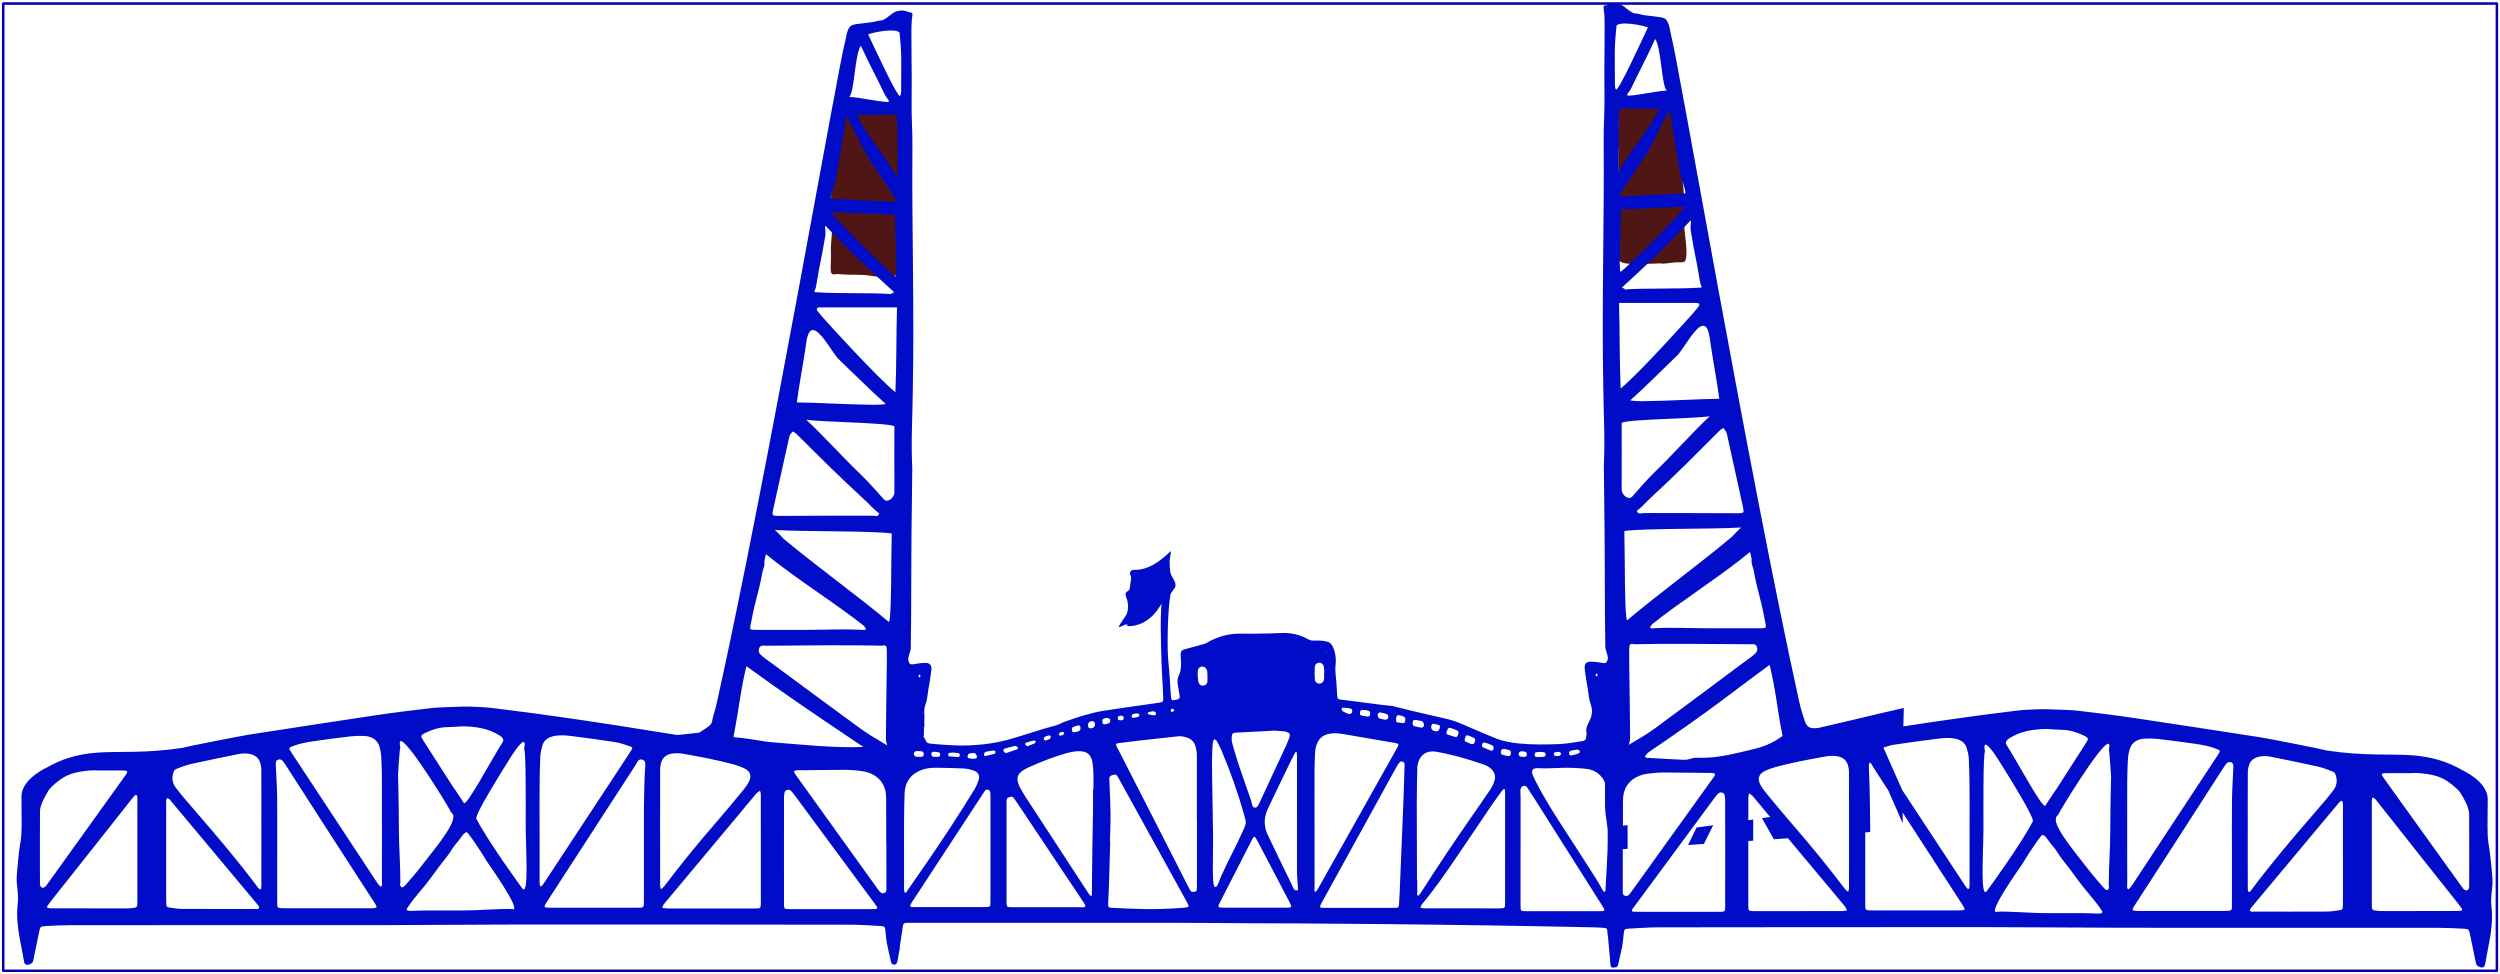 <?xml version="1.0" encoding="UTF-8" standalone="no"?>
<!-- Created with Inkscape (http://www.inkscape.org/) -->

<svg
   width="198.749mm"
   height="77.414mm"
   viewBox="0 0 198.749 77.414"
   version="1.1"
   id="svg610"
   xml:space="preserve"
   inkscape:version="1.2 (dc2aeda, 2022-05-15)"
   sodipodi:docname="BBFF23fullLogo.svg"
   inkscape:export-filename="../BBFF2023website/bbff23-words.svg"
   inkscape:export-xdpi="70"
   inkscape:export-ydpi="70"
   xmlns:inkscape="http://www.inkscape.org/namespaces/inkscape"
   xmlns:sodipodi="http://sodipodi.sourceforge.net/DTD/sodipodi-0.dtd"
   xmlns="http://www.w3.org/2000/svg"
   xmlns:svg="http://www.w3.org/2000/svg"><sodipodi:namedview
     id="namedview612"
     pagecolor="#ffffff"
     bordercolor="#000000"
     borderopacity="0.25"
     inkscape:showpageshadow="2"
     inkscape:pageopacity="0.0"
     inkscape:pagecheckerboard="0"
     inkscape:deskcolor="#d1d1d1"
     inkscape:document-units="mm"
     showgrid="false"
     inkscape:zoom="0.70710678"
     inkscape:cx="755.19004"
     inkscape:cy="312.5412"
     inkscape:window-width="1920"
     inkscape:window-height="1052"
     inkscape:window-x="0"
     inkscape:window-y="28"
     inkscape:window-maximized="0"
     inkscape:current-layer="svg610"
     showguides="true" /><defs
     id="defs607" /><path
     id="path447-5"
     style="display:inline;fill:#501616;fill-opacity:1;fill-rule:nonzero;stroke:none;stroke-width:0.381"
     inkscape:label="blocks"
     d="m 133.188,8.298 c -0.274,0.001 -0.623,0.035 -0.874,0.05 -0.865,0.048 -1.587,0.061 -2.8,0.022 -0.547,0.039 -1.036,-0.06 -0.904,0.426 0.048,0.174 0.034,0.598 0.044,0.772 0.02,0.367 -0.056,0.73 -0.069,1.094 -0.016,0.46 0.06,0.921 0.065,1.382 0.013,0.928 0.003,1.856 0.003,2.784 h -9.9e-4 -0.007 c 0,0.626 -0.008,1.252 0.002,1.877 0.019,1.219 -0.085,2.894 0.05,3.842 -0.043,0.466 1.111,0.432 1.111,0.432 0,0 1.638,0.007 2.157,-0.045 0.336,0.089 0.936,-0.078 1.308,-0.078 0.681,0 0.808,0.097 0.798,-0.89 -0.011,-0.987 -0.274,-1.784 -0.18,-3.408 0.016,-0.272 -1e-4,-1.307 -0.119,-2.072 0.146,-0.002 0.071,-2.865 0.047,-2.187 -0.024,0.678 -0.138,-2.68 -0.119,-3.194 0.002,-0.05 -2e-4,-0.581 -0.092,-0.726 -0.04,-0.064 -0.208,-0.083 -0.421,-0.082 z M 71.003,8.652 c -0.431,0.007 -0.911,0.106 -1.021,0.106 -0.556,-9.903e-4 -1.113,0 -1.669,0 l 5.12e-4,-5.139e-4 c -0.658,0 -1.297,0.053 -1.748,-0.014 -0.451,-0.067 -0.527,0.723 -0.426,1.012 0.1,0.289 -0.03,1.045 -0.025,1.3 0.01,0.465 0.122,0.931 0.117,1.397 -0.017,1.691 -0.343,4.522 -0.154,5.072 0.189,0.55 -0.059,1.693 -0.023,2.539 0.007,0.155 0.02,0.375 -0.016,1.184 -0.036,0.809 0.304,0.498 0.665,0.541 0.829,0.099 1.687,-0.002 2.487,0.132 0.877,0.147 1.673,0.103 2.492,-0.132 0.091,-0.026 0.049,-0.078 0.057,-0.12 0.096,-0.492 0.018,-0.985 -0.002,-1.478 -0.045,-1.126 0.134,-2.241 0.048,-3.381 -0.13,-1.716 -0.13,-3.452 0.007,-5.178 0.004,-0.055 -0.001,-0.112 -0.008,-0.167 -0.083,-0.648 -0.117,-1.714 -0.059,-2.361 0.088,-0.371 -0.294,-0.457 -0.725,-0.451 z" /><path
     id="path1200"
     style="display:inline;fill:#000cc8;fill-opacity:1;fill-rule:nonzero;stroke:none;stroke-width:0.339"
     inkscape:label="bridge"
     d="m 128.326,0.265 5.1e-4,5.1498e-4 h -9.9e-4 -5.2e-4 c -0.136,0 -0.272,0.022 -0.407,0.075 -0.543,0.211 -0.456,-0.077 -0.374,0.794 0.065,0.693 -0.025,4.162 0.008,6.079 0.033,1.782 -0.077,2.389 -0.061,4.171 0.053,6.286 -0.16,12.668 -0.031,19.338 0.012,1.99 0.155,3.986 0.043,6.302 0.019,1.678 0.043,3.543 0.06,5.221 0.029,2.764 0.006,6.144 0.06,9.188 9.9e-4,0.243 0.248,0.726 0.195,0.961 -0.066,0.293 -0.153,0.346 -0.396,0.316 -0.177,-0.022 -0.352,-0.066 -0.529,-0.083 -0.187,-0.018 -0.378,-0.039 -0.563,-0.017 -0.251,0.029 -0.38,0.229 -0.349,0.535 0.037,0.361 0.099,0.717 0.155,1.075 0.039,0.253 0.098,0.503 0.123,0.758 0.032,0.324 0.078,0.633 0.185,0.939 0.137,0.39 0.169,0.814 -9.9e-4,1.21 -0.087,0.202 -0.181,0.401 -0.275,0.598 -2.6e-4,0.001 -2.6e-4,0.002 -5.2e-4,0.004 -0.021,0.088 -0.044,0.175 -0.069,0.262 v 5.15e-4 c 0.009,0.06 0.017,0.119 0.024,0.179 0.006,0.061 0.012,0.123 0.006,0.184 -0.002,0.038 -0.005,0.076 -0.011,0.113 -0.008,0.066 -0.017,0.131 -0.03,0.196 -0.002,0.009 -0.004,0.028 -0.005,0.038 -8e-5,5.81e-4 -4.2e-4,0.002 -5.1e-4,0.002 -5e-4,0.005 -9.9e-4,0.011 -0.003,0.025 -0.002,0.018 -0.007,0.036 -0.012,0.054 -0.011,-7.95e-4 -0.022,-0.001 -0.033,-0.003 -0.034,0.084 -0.115,0.123 -0.275,0.146 -0.599,0.087 -1.198,0.202 -1.8,0.226 -1.034,0.042 -2.07,0.055 -3.104,-0.038 -0.676,-0.061 -1.343,-0.17 -1.974,-0.429 -0.779,-0.32 -1.555,-0.644 -2.326,-0.984 -0.459,-0.203 -0.919,-0.397 -1.407,-0.516 -0.401,-0.097 -0.803,-0.19 -1.205,-0.282 -0.615,-0.142 -1.231,-0.278 -1.845,-0.425 -0.443,-0.106 -0.88,-0.236 -1.325,-0.331 -0.264,-0.056 -0.539,-0.062 -0.808,-0.097 -0.948,-0.121 -1.896,-0.245 -2.845,-0.367 -0.191,-0.025 -0.383,-0.043 -0.575,-0.068 -0.139,-0.018 -0.223,-0.092 -0.232,-0.24 -0.016,-0.271 -0.035,-0.542 -0.052,-0.813 -0.009,-0.13 -0.014,-0.261 -0.024,-0.391 -0.033,-0.444 -0.117,-0.884 -0.058,-1.336 0.055,-0.422 -0.003,-0.841 -0.142,-1.245 -0.092,-0.266 -0.244,-0.517 -0.527,-0.581 -0.321,-0.072 -0.661,-0.105 -0.988,-0.084 -0.196,0.013 -0.35,-0.004 -0.517,-0.099 -0.657,-0.371 -1.365,-0.534 -2.123,-0.501 -0.744,0.032 -1.489,0.043 -2.234,0.055 -0.36,0.006 -0.72,-0.011 -1.079,-0.009 -0.905,0.006 -1.751,0.235 -2.54,0.679 -0.084,0.047 -0.167,0.105 -0.258,0.13 -0.522,0.149 -1.046,0.296 -1.572,0.431 -0.206,0.053 -0.313,0.132 -0.335,0.344 -0.013,0.121 -7.99e-4,0.245 0.01,0.367 0.039,0.475 0.056,0.943 -0.167,1.39 -0.107,0.214 -0.116,0.456 -0.076,0.695 0.048,0.294 0.106,0.586 0.147,0.881 0.031,0.224 -0.012,0.272 -0.235,0.334 -0.39,0.109 -0.437,0.066 -0.462,-0.331 -0.057,-0.91 -0.104,-1.821 -0.198,-2.727 -0.119,-1.141 -0.04,-4.156 0.165,-5.288 0.038,-0.206 0.393,-0.497 0.407,-0.707 0.026,-0.396 -0.354,-0.707 -0.414,-1.098 -0.042,-0.275 -0.064,-0.557 -0.054,-0.835 0.009,-0.261 0.071,-0.519 0.108,-0.779 0.002,-0.016 -2.72e-4,-0.024 -0.008,-0.025 -0.119,-0.016 -1.358,1.542 -2.935,1.467 -0.234,-0.011 -0.387,0.206 -0.283,0.414 0.089,0.179 0.06,0.336 0.027,0.509 -0.028,0.146 -0.05,0.294 -0.06,0.442 -0.009,0.14 -0.046,0.244 -0.178,0.326 -0.186,0.116 -0.206,0.211 -0.142,0.427 0.012,0.042 0.028,0.083 0.043,0.124 0.153,0.409 0.156,0.822 0.033,1.24 -0.037,0.125 -0.625,0.9 -0.64,1.03 -0.021,0.184 0.796,-0.441 0.667,-0.028 1.936,0.034 2.723,-1.885 2.714,-1.774 -0.016,0.245 -0.022,0.49 -0.034,0.735 -0.053,1.074 0.027,4.017 0.097,5.083 0.037,0.56 0.064,1.121 0.082,1.681 0.008,0.264 -0.032,0.306 -0.289,0.349 -0.355,0.059 -0.712,0.103 -1.068,0.154 -1.129,0.163 -2.259,0.314 -3.385,0.494 -1.07,0.171 -2.092,0.525 -3.113,0.875 -0.082,0.028 -0.158,0.077 -0.238,0.111 -0.16,0.067 -0.319,0.144 -0.485,0.194 -0.311,0.094 -0.629,0.162 -0.939,0.257 -0.83,0.254 -1.655,0.527 -2.487,0.772 -1.091,0.322 -2.211,0.491 -3.344,0.542 -1.009,0.045 -2.016,-0.037 -3.022,-0.124 -0.237,-0.021 -0.46,-0.028 -0.53,-0.315 -0.004,-0.015 -0.022,-0.027 -0.031,-0.042 -0.041,-0.07 -0.082,-0.14 -0.123,-0.211 0.01,-0.054 0.023,-0.114 0.026,-0.125 -3.41e-4,0.001 -4.39e-4,0.002 -0.002,0.005 -3.97e-4,-0.01 0.001,-0.046 0.002,-0.063 0.001,-0.063 0.002,-0.125 0.002,-0.188 -2.99e-4,-0.092 -8.42e-4,-0.184 0.004,-0.276 0.005,-0.091 0.023,-0.18 0.04,-0.269 -0.007,-0.035 -0.014,-0.07 -0.01,-0.105 2e-6,-0.05 -1.1e-5,-0.1 0,-0.15 1.4e-5,-0.055 -7.2e-5,-0.11 0,-0.164 7.9e-5,-0.045 6.58e-4,-0.089 9.91e-4,-0.134 8.94e-4,-0.053 0.002,-0.106 0.007,-0.159 0.002,-0.014 0.003,-0.028 0.005,-0.042 -0.06,-0.304 -0.019,-0.616 0.085,-0.909 0.107,-0.304 0.154,-0.61 0.186,-0.931 0.025,-0.253 0.084,-0.5 0.123,-0.751 0.055,-0.354 0.118,-0.708 0.155,-1.065 0.031,-0.303 -0.099,-0.501 -0.35,-0.53 -0.186,-0.022 -0.376,-4.7e-4 -0.563,0.017 -0.177,0.017 -0.352,0.061 -0.529,0.083 -0.243,0.03 -0.33,-0.024 -0.396,-0.314 -0.053,-0.233 0.193,-0.711 0.195,-0.952 0.054,-3.017 0.031,-6.367 0.06,-9.106 0.018,-1.664 0.041,-3.512 0.061,-5.175 -0.113,-2.296 0.03,-4.274 0.042,-6.246 0.129,-6.61 -0.084,-12.936 -0.031,-19.166 0.016,-1.767 -0.093,-2.368 -0.06,-4.134 C 72.508,5.819 72.415,2.381 72.481,1.694 72.563,0.83 72.649,1.116 72.106,0.907 71.97,0.855 71.835,0.833 71.699,0.833 h -5.13e-4 -5.15e-4 c -0.136,0.006 -0.272,0.023 -0.409,0.064 -0.311,0.092 -0.442,0.278 -0.862,0.563 -0.349,0.237 -0.313,0.103 -0.804,0.239 -0.299,0.083 -0.604,0.095 -0.907,0.139 -0.303,0.044 -0.612,0.059 -0.907,0.137 -0.512,0.135 -0.547,1.13 -0.634,1.397 -0.447,1.369 -6.142,34.309 -10.157,52.371 -0.079,0.361 -0.17,0.719 -0.281,1.066 -0.253,0.788 0.131,0.628 -1.141,1.437 -0.678,0.089 -1.259,0.131 -1.755,0.186 -0.525,-0.082 -1.049,-0.163 -1.573,-0.249 -4.331,-0.703 -8.672,-1.359 -13.039,-1.887 -0.608,-0.074 -1.227,-0.104 -1.842,-0.121 -0.531,-0.014 -1.064,0.013 -1.596,0.034 -0.522,0.02 -1.047,0.027 -1.562,0.089 -1.48,0.177 -2.959,0.356 -4.43,0.575 -3.324,0.495 -6.643,1.014 -9.964,1.524 -0.627,0.096 -5.091,0.968 -5.307,1.056 -3.047,0.458 -5.056,0.254 -6.798,0.381 -1.601,0.117 -2.829,0.516 -3.967,1.161 l 0.004,-5.13e-4 c 0,0 -2.014,0.891 -2.06,2.272 0,1.902 0.055,2.93 -0.065,3.575 -0.12,0.645 -0.246,1.936 -0.308,2.762 -0.062,0.826 0.188,1.407 0.065,2.361 -0.123,0.955 0.1,2.258 0.119,2.355 0.131,0.666 0.249,1.334 0.371,2.001 0.006,0.035 0.008,0.07 0.017,0.104 0.033,0.118 0.045,0.251 0.233,0.278 0.152,0.022 0.401,-0.093 0.461,-0.223 0.037,-0.081 0.053,-0.17 0.071,-0.256 0.15,-0.726 0.299,-1.452 0.448,-2.178 0.003,-0.017 0.007,-0.035 0.011,-0.052 0.07,-0.311 0.109,-0.352 0.486,-0.371 0.646,-0.033 1.294,-0.071 1.941,-0.071 8.332,-0.004 16.665,0.003 24.997,-0.005 3.564,-0.003 7.128,-0.046 10.692,-0.048 8.792,-0.004 17.584,0.003 26.376,0.015 0.803,9.9e-4 1.606,0.065 2.409,0.105 0.265,0.013 0.319,0.061 0.349,0.291 0.046,0.357 0.062,0.718 0.127,1.072 0.089,0.485 0.212,0.965 0.321,1.447 0.008,0.034 0.016,0.069 0.029,0.102 0.035,0.089 0.091,0.162 0.218,0.16 0.119,-9.9e-4 0.194,-0.06 0.23,-0.151 0.023,-0.058 0.04,-0.118 0.051,-0.178 0.005,-0.028 0.01,-0.056 0.015,-0.084 0.005,-0.022 0.012,-0.042 0.015,-0.064 0.007,-0.045 0.014,-0.089 0.021,-0.134 0.044,-0.245 0.089,-0.49 0.133,-0.735 -0.005,-0.016 -0.009,-0.033 -0.014,-0.049 0.079,-0.518 0.157,-1.036 0.236,-1.554 0.009,-0.061 0.021,-0.121 0.032,-0.181 0.022,-0.12 0.095,-0.184 0.216,-0.192 0.087,-0.005 0.175,-0.009 0.263,-0.009 6.915,0 13.83,-0.004 20.745,0.002 2.272,0.002 4.544,0.026 6.816,0.038 1.185,0.006 2.37,0.005 3.554,0.013 2.237,0.015 4.474,0.033 6.711,0.053 1.491,0.014 2.982,0.033 4.473,0.052 1.263,0.016 2.526,0.034 3.789,0.053 1.043,0.016 2.087,0.034 3.131,0.052 0.982,0.017 1.964,0.035 2.946,0.054 0.824,0.016 1.649,0.032 2.473,0.052 0.219,0.005 0.437,0.031 0.656,0.043 0.126,0.007 0.193,0.072 0.207,0.194 0.029,0.252 0.059,0.505 0.083,0.757 0.057,0.62 0.111,1.24 0.166,1.86 0.002,0.044 0.011,0.088 0.011,0.131 0.009,0.118 0.057,0.2 0.187,0.213 0.067,0.006 0.124,-0.004 0.172,-0.028 0.004,1.59e-4 0.007,0.002 0.011,0.002 0.126,0.002 0.183,-0.071 0.218,-0.16 0.013,-0.033 0.021,-0.068 0.029,-0.102 0.109,-0.482 0.232,-0.963 0.321,-1.447 0.065,-0.354 0.081,-0.715 0.127,-1.072 0.029,-0.23 0.084,-0.277 0.349,-0.291 0.803,-0.04 1.606,-0.104 2.409,-0.105 8.792,-0.012 17.584,-0.019 26.376,-0.015 3.564,0.002 7.128,0.045 10.692,0.048 8.332,0.008 16.665,0.001 24.997,0.005 0.647,2.97e-4 1.295,0.038 1.941,0.071 0.378,0.019 0.416,0.06 0.486,0.371 0.004,0.017 0.007,0.035 0.011,0.052 0.149,0.726 0.297,1.452 0.448,2.178 0.018,0.086 0.034,0.175 0.071,0.256 0.059,0.13 0.308,0.245 0.461,0.223 0.188,-0.027 0.2,-0.16 0.233,-0.278 0.009,-0.034 0.011,-0.07 0.017,-0.104 0.122,-0.667 0.24,-1.335 0.371,-2.001 0.019,-0.097 0.242,-1.4 0.119,-2.355 -0.123,-0.955 0.126,-1.536 0.065,-2.361 -0.061,-0.826 -0.188,-2.117 -0.308,-2.762 -0.12,-0.645 -0.065,-1.674 -0.065,-3.575 -0.046,-1.381 -2.06,-2.272 -2.06,-2.272 l 0.004,5.14e-4 c -1.138,-0.645 -2.366,-1.044 -3.967,-1.161 -1.743,-0.127 -3.751,0.077 -6.798,-0.381 -0.217,-0.087 -4.68,-0.96 -5.307,-1.056 -3.321,-0.51 -6.64,-1.029 -9.964,-1.524 -1.471,-0.219 -2.951,-0.398 -4.43,-0.575 -0.515,-0.062 -1.041,-0.069 -1.562,-0.089 -0.532,-0.021 -1.065,-0.048 -1.596,-0.034 h -5.3e-4 c -0.615,0.017 -1.233,0.047 -1.842,0.121 -2.989,0.361 -5.965,0.786 -8.935,1.241 0.012,-0.489 0.023,-0.978 0.039,-1.466 -1.249,0.286 -2.498,0.577 -3.745,0.878 -0.997,0.24 -1.996,0.47 -2.995,0.701 -0.112,0.026 -0.229,0.032 -0.344,0.034 -0.681,0.013 -0.724,-0.356 -0.977,-1.151 -0.111,-0.35 -0.203,-0.712 -0.281,-1.076 -4.015,-18.224 -9.71,-51.458 -10.156,-52.84 -0.087,-0.269 -0.122,-1.273 -0.634,-1.409 -0.296,-0.078 -0.604,-0.094 -0.907,-0.138 -0.303,-0.044 -0.609,-0.056 -0.907,-0.14 -0.491,-0.138 -0.455,-0.002 -0.804,-0.241 -0.42,-0.288 -0.551,-0.476 -0.862,-0.568 -0.136,-0.041 -0.272,-0.058 -0.408,-0.065 z m 0.89,1.604 c 0.558,0.004 1.309,0.143 1.793,0.309 -0.707,1.515 -2.278,4.923 -2.521,4.949 -0.135,-0.069 -0.103,-0.545 -0.103,-0.749 -0.002,-1.887 -0.072,-2.509 0.133,-4.349 0.098,-0.117 0.363,-0.163 0.698,-0.16 z m -58.408,0.554 c 0.335,-0.003 0.601,0.043 0.699,0.159 0.205,1.824 0.135,2.44 0.132,4.31 -2.58e-4,0.203 0.033,0.674 -0.103,0.742 -0.243,-0.026 -1.814,-3.403 -2.521,-4.905 0.484,-0.164 1.234,-0.302 1.793,-0.306 z m 60.776,0.672 c 0.495,0.67 0.506,3.781 0.927,4.103 -0.88,0.049 -2.026,0.338 -3.048,0.414 -0.266,-0.091 0.023,-0.178 0.234,-0.627 0.638,-1.36 1.257,-2.489 1.888,-3.89 z M 68.44,3.636 c 0.63,1.388 1.25,2.508 1.888,3.856 0.211,0.445 0.5,0.532 0.234,0.622 C 69.539,8.038 68.393,7.751 67.513,7.703 67.934,7.384 67.944,4.3 68.44,3.636 Z m 60.896,4.991 c 0.636,-0.005 1.452,0.016 2.571,0.023 -0.324,0.925 -2.434,3.579 -3.233,5.007 -0.033,-2.407 -9.9e-4,-4.31 0.082,-5.016 0.177,-0.008 0.368,-0.013 0.58,-0.014 z m 3.4,0.115 c 0.084,0.268 0.144,0.999 0.255,1.592 0.255,1.702 0.326,1.776 0.579,3.479 0.06,0.406 0.593,1.574 0.348,1.575 -1.213,0.004 -3.773,0.222 -5.209,0.209 0.491,-0.888 1.623,-2.478 2.117,-3.229 0.83,-1.42 1.466,-2.923 1.91,-3.625 z M 70.688,9.12 c 0.212,0.001 0.404,0.006 0.581,0.014 0.084,0.699 0.114,2.586 0.082,4.971 -0.8,-1.415 -2.91,-4.045 -3.233,-4.962 1.119,-0.007 1.935,-0.027 2.571,-0.023 z m -3.4,0.113 c 0.444,0.696 1.08,2.185 1.91,3.593 0.494,0.745 1.627,2.321 2.118,3.201 -1.435,0.013 -3.996,-0.203 -5.209,-0.207 -0.245,-7.82e-4 0.288,-1.159 0.348,-1.561 0.253,-1.688 0.324,-1.761 0.579,-3.448 0.111,-0.588 0.171,-1.312 0.255,-1.577 z m 66.622,7.202 c -0.036,0.344 -4.906,5.182 -5.082,5.172 -0.146,-0.215 0.023,-3.091 0.037,-4.957 1.087,-0.034 4.751,-0.207 5.045,-0.215 z m -67.797,0.424 c 0.294,0.007 3.958,0.18 5.045,0.214 0.014,1.849 0.184,4.699 0.038,4.912 -0.177,0.01 -5.047,-4.784 -5.083,-5.125 z m 68.302,0.684 c 0.062,0.03 -0.071,0.464 0.013,0.872 0.311,1.931 0.404,2.006 0.712,3.938 0.074,0.466 0.283,0.508 -0.006,0.513 -1.664,0.12 -4.551,0.032 -5.964,0.147 -0.006,-0.158 -0.339,-0.055 -0.166,-0.211 1.585,-1.452 3.364,-3.092 5.268,-5.139 0.08,-0.095 0.122,-0.13 0.143,-0.12 z m -68.806,0.414 c 0.021,-0.01 0.064,0.025 0.143,0.119 1.904,2.03 3.683,3.654 5.268,5.094 0.173,0.155 -0.159,0.052 -0.165,0.209 -1.413,-0.114 -4.301,-0.027 -5.964,-0.145 -0.292,-0.006 -0.08,-0.047 -0.006,-0.509 0.308,-1.916 0.401,-1.989 0.712,-3.903 0.084,-0.405 -0.049,-0.834 0.013,-0.864 z m 66.115,6.126 c 1.011,0 2.022,3.7e-5 3.033,5.14e-4 0.038,7.9e-5 0.077,-0.002 0.115,-5.14e-4 0.038,8.95e-4 0.076,0.004 0.113,0.013 0.041,0.009 0.077,0.061 0.116,0.093 -0.021,0.063 -0.034,0.145 -0.065,0.184 -0.153,0.193 -0.309,0.378 -0.467,0.56 -0.231,0.267 -4.296,4.796 -5.729,5.951 -0.097,-2.155 -0.059,-4.614 -0.128,-6.8 h 3.011 z m -66.571,0.356 c 0.038,-9.72e-4 0.077,5.95e-4 0.115,5.13e-4 1.011,-4.76e-4 2.022,-5.13e-4 3.033,-5.13e-4 v 9.9e-4 h 3.011 c -0.068,2.167 -0.031,4.605 -0.128,6.74 -1.433,-1.144 -5.499,-5.633 -5.729,-5.898 -0.157,-0.18 -0.313,-0.364 -0.466,-0.555 -0.031,-0.039 -0.044,-0.121 -0.065,-0.183 0.039,-0.032 0.076,-0.082 0.117,-0.091 0.037,-0.009 0.075,-0.013 0.113,-0.014 z m 70.239,1.458 c 0.232,-0.006 0.419,0.243 0.522,0.914 0.206,1.527 0.629,3.742 0.766,4.89 -1.739,0.025 -3.988,0.169 -6.121,0.194 -0.182,-0.008 -0.755,-0.004 -0.95,-0.07 0.825,-0.72 2.642,-2.512 3.79,-3.631 0.516,-0.592 1.401,-2.28 1.994,-2.296 z m -70.759,0.34 c 0.593,0.016 1.478,1.689 1.994,2.276 1.148,1.109 2.966,2.886 3.791,3.599 -0.195,0.065 -0.769,0.062 -0.951,0.07 -2.133,-0.025 -4.382,-0.168 -6.121,-0.192 0.137,-1.137 0.56,-3.334 0.766,-4.847 0.103,-0.665 0.29,-0.913 0.522,-0.906 z m 71.296,6.848 c -1.28,1.194 -3.04,3.152 -4.304,4.371 -0.651,0.628 -1.256,1.333 -1.867,2.022 -0.287,0.324 -0.841,-0.133 -0.838,-0.563 0.016,-2.474 -0.003,-3.507 0.002,-5.302 h 5e-4 c 0.504,-0.291 6.103,-0.337 7.007,-0.528 z m -71.833,0.276 c 0.904,0.19 6.504,0.235 7.007,0.524 0.005,1.779 -0.015,2.804 0.002,5.255 0.003,0.426 -0.551,0.878 -0.838,0.558 C 69.655,39.017 69.051,38.318 68.4,37.696 67.135,36.488 65.375,34.547 64.095,33.363 Z m 72.899,0.669 c 0.043,0.055 0.23,0.188 0.291,0.461 0.428,1.931 0.852,3.864 1.276,5.797 0.102,0.466 0.073,0.508 -0.329,0.514 -0.094,0.002 -0.188,5.15e-4 -0.282,5.15e-4 -2.49,0 -7.338,-0.04 -7.469,0 -0.187,0.058 -0.313,-0.029 -0.355,-0.193 0.551,-0.414 0.738,-0.722 1.205,-1.129 0.89,-0.822 1.768,-1.664 2.639,-2.518 0.912,-0.894 1.806,-1.816 2.717,-2.712 0.101,-0.099 0.246,-0.178 0.309,-0.22 z m -73.965,0.268 c 0.063,0.041 0.208,0.12 0.309,0.219 0.911,0.888 1.805,1.802 2.717,2.688 0.871,0.846 1.749,1.68 2.639,2.495 0.468,0.403 0.653,0.709 1.205,1.119 -0.042,0.163 -0.168,0.249 -0.355,0.192 -0.131,-0.04 -4.979,0 -7.469,0 -0.094,0 -0.188,9.35e-4 -0.282,-5.14e-4 -0.402,-0.006 -0.431,-0.047 -0.329,-0.509 0.424,-1.916 0.848,-3.831 1.276,-5.746 0.061,-0.271 0.247,-0.403 0.291,-0.457 z m 75.389,7.636 c -0.401,0.401 -0.275,0.246 -0.721,0.732 -2.653,2.229 -5.695,4.424 -8.348,6.653 -0.211,-0.37 -0.161,-4.982 -0.216,-7.105 1.6,-0.225 7.013,-0.134 9.286,-0.279 z M 61.606,42.133 c 2.273,0.144 7.685,0.054 9.285,0.277 -0.055,2.105 -0.005,6.675 -0.216,7.042 -2.653,-2.208 -5.696,-4.384 -8.348,-6.593 -0.446,-0.482 -0.32,-0.329 -0.721,-0.726 z m 77.524,1.744 c 0.271,0.997 -0.039,0.453 0.26,1.349 0.36,1.94 0.555,2.148 0.916,4.088 0.111,0.598 0.172,0.63 -0.312,0.631 -1.413,0.001 -2.827,5.15e-4 -4.24,5.15e-4 -1.403,0 -2.808,-0.08 -4.208,-5.15e-4 -0.224,0.013 -0.568,0.08 -0.183,-0.337 2.29,-1.831 5.393,-3.769 7.768,-5.731 z m -78.235,0.181 c 2.375,1.945 5.478,3.866 7.768,5.681 0.384,0.413 0.042,0.346 -0.183,0.333 -1.401,-0.079 -2.806,5.12e-4 -4.209,5.12e-4 -1.413,0 -2.827,8.06e-4 -4.24,-5.12e-4 -0.484,-4.77e-4 -0.423,-0.032 -0.312,-0.625 0.36,-1.923 0.555,-2.129 0.915,-4.052 0.298,-0.888 -0.01,-0.349 0.26,-1.337 z m 73.361,7.126 h 5.1e-4 c 1.492,0.005 3.04,0.022 4.687,0.035 0.136,0.005 0.272,-0.003 0.408,-0.008 0.149,-0.006 0.27,0.049 0.329,0.233 0.062,0.196 0.011,0.361 -0.118,0.484 -0.115,0.111 -0.235,0.216 -0.359,0.31 -0.295,0.223 -0.596,0.435 -0.892,0.656 -2.226,1.656 -4.447,3.323 -6.681,4.963 -0.611,0.448 -1.255,0.832 -1.897,1.211 -0.436,0.258 -0.138,0.151 -0.14,-0.446 -0.005,-2.015 -0.049,-3.69 -0.074,-6.21 0,-0.26 -0.004,-0.521 0.002,-0.78 0.011,-0.43 0.054,-0.481 0.389,-0.416 1.419,-0.031 2.854,-0.036 4.345,-0.031 z m -68.488,0.116 c 1.492,-0.005 2.926,3.98e-4 4.345,0.031 0.335,-0.064 0.379,-0.014 0.39,0.413 0.006,0.258 0.002,0.516 0.002,0.773 -0.026,2.498 -0.07,4.157 -0.075,6.154 -0.002,0.592 0.297,0.698 -0.139,0.442 -0.642,-0.376 -1.286,-0.756 -1.897,-1.2 -2.234,-1.625 -4.454,-3.277 -6.68,-4.919 -0.296,-0.218 -0.597,-0.429 -0.892,-0.65 -0.125,-0.093 -0.245,-0.197 -0.36,-0.307 -0.128,-0.122 -0.18,-0.286 -0.118,-0.48 0.058,-0.182 0.179,-0.237 0.329,-0.231 0.136,0.005 0.272,0.012 0.408,0.008 1.647,-0.013 3.195,-0.029 4.686,-0.034 z m 39.654,0.53 c 0.012,0.009 0.025,0.018 0.037,0.027 -0.008,0.013 -0.015,0.025 -0.024,0.038 -0.012,-0.009 -0.036,-0.016 -0.036,-0.028 -0.003,-0.009 0.013,-0.024 0.022,-0.037 z m -0.54,0.855 c 0.171,4.34e-4 0.332,0.126 0.364,0.32 0.032,0.171 0.023,0.348 0.032,0.522 -0.005,0 -0.007,-1.06e-4 -0.016,0 v 5.14e-4 c 0,0.149 0.014,0.298 0,0.445 -0.021,0.226 -0.174,0.371 -0.368,0.373 -0.184,0.002 -0.35,-0.127 -0.365,-0.343 -0.025,-0.33 -0.023,-0.664 0,-0.994 0.014,-0.2 0.18,-0.324 0.353,-0.324 z m 35.804,0.173 c 0.531,2.233 0.518,3.05 1.025,5.641 -1.022,0.93 -0.055,0.041 -0.081,0.061 -1.088,0.813 -2.073,0.953 -3.318,1.256 -1.157,0.282 -2.251,0.471 -3.454,0.422 -0.35,0 -0.617,0.184 -0.993,0.167 -0.899,-0.041 -1.798,-0.093 -2.697,-0.148 -0.138,-0.008 -0.297,0.055 -0.402,-0.128 0.098,-0.109 0.186,-0.236 0.295,-0.325 5.152,-3.492 6.619,-4.758 9.623,-6.946 z m -81.347,0.101 c 3.005,2.168 4.144,2.963 9.295,6.424 -2.292,0.096 -4.818,-0.188 -6.987,-0.35 -1.277,-0.096 -1.605,-0.274 -3.252,-0.423 -0.027,-0.02 0.94,0.862 -0.081,-0.06 0.507,-2.568 0.495,-3.378 1.025,-5.591 z m 36.229,0.031 c 0.019,-7.83e-4 0.038,2.01e-4 0.058,0.003 0.114,0.014 0.219,0.082 0.281,0.196 0.036,0.068 0.072,0.147 0.072,0.222 0.018,0.253 0.022,0.506 0.009,0.758 -0.01,0.19 -0.144,0.315 -0.311,0.337 -0.175,0.023 -0.349,-0.078 -0.396,-0.27 -0.044,-0.175 -0.047,-0.361 -0.068,-0.542 0,0 0.009,-3.77e-4 0.009,-0.002 l -0.003,-5.14e-4 c 0,-0.113 -0.009,-0.227 0,-0.34 0.009,-0.186 0.124,-0.321 0.292,-0.354 0.019,-0.004 0.039,-0.006 0.058,-0.007 z m 31.349,0.535 c 0.048,0.056 0.103,0.104 0.098,0.116 -0.02,0.051 -0.054,0.099 -0.092,0.129 -0.011,0.008 -0.082,-0.054 -0.08,-0.079 0.004,-0.049 0.039,-0.095 0.073,-0.167 z m -53.809,0.095 c 0.034,0.071 0.07,0.116 0.073,0.165 0.002,0.024 -0.068,0.086 -0.079,0.078 -0.038,-0.03 -0.072,-0.078 -0.092,-0.128 -0.005,-0.012 0.05,-0.059 0.098,-0.115 z m 33.675,2.641 c 0.021,-9.91e-4 0.042,1.46e-4 0.061,0.002 0.156,0.012 0.313,0.024 0.467,0.051 0.157,0.028 0.21,0.111 0.19,0.257 -0.018,0.131 -0.077,0.171 -0.26,0.202 -0.164,-0.072 -0.334,-0.134 -0.489,-0.223 -0.053,-0.03 -0.093,-0.129 -0.093,-0.193 0.004,-0.073 0.063,-0.093 0.125,-0.097 z m -13.558,0.08 c 0.044,0.005 0.082,0.064 0.155,0.125 -0.091,0.069 -0.154,0.116 -0.217,0.164 -0.031,-0.042 -0.086,-0.082 -0.086,-0.127 -0.009,-0.097 0.042,-0.174 0.149,-0.162 z m 15.135,0.096 c 0.026,0 0.052,0.005 0.079,0.007 2.5e-4,-0.003 9.9e-4,-0.004 9.9e-4,-0.006 0.112,0.018 0.227,0.027 0.336,0.057 0.135,0.037 0.179,0.153 0.147,0.317 -0.026,0.136 -0.115,0.165 -0.232,0.148 -0.13,-0.018 -0.261,-0.034 -0.39,-0.062 -0.166,-0.035 -0.202,-0.092 -0.181,-0.259 0.021,-0.169 0.065,-0.207 0.24,-0.203 z m -16.675,0.105 h 5.13e-4 c 0.053,0.02 0.142,0.03 0.184,0.08 0.036,0.041 0.038,0.144 0.009,0.193 -0.023,0.039 -0.115,0.055 -0.175,0.05 -0.12,-0.008 -0.241,-0.03 -0.358,-0.06 -0.041,-0.01 -0.1,-0.057 -0.101,-0.088 -8.75e-4,-0.036 0.047,-0.095 0.085,-0.106 0.107,-0.032 0.221,-0.044 0.357,-0.069 z m 18.017,0.097 c 0.013,-9.91e-4 0.025,-7.67e-4 0.036,0.002 0.161,0.031 0.324,0.066 0.479,0.12 0.141,0.048 0.175,0.146 0.141,0.292 -0.03,0.129 -0.089,0.166 -0.301,0.156 v -5.15e-4 c -0.09,-0.021 -0.227,-0.046 -0.36,-0.086 -0.173,-0.052 -0.234,-0.314 -0.101,-0.441 0.024,-0.023 0.067,-0.039 0.106,-0.042 z m -19.357,0.068 v 0.014 h 0.003 c 0.043,0 0.093,-0.012 0.13,0.004 0.043,0.019 0.105,0.059 0.105,0.096 0.005,0.05 -0.022,0.142 -0.055,0.152 -0.148,0.048 -0.302,0.081 -0.457,0.1 -0.032,0.004 -0.106,-0.075 -0.106,-0.117 -0.002,-0.059 0.033,-0.148 0.079,-0.171 0.091,-0.045 0.201,-0.054 0.302,-0.078 z m 20.832,0.148 c 0.104,0.007 0.208,0.034 0.307,0.066 0.215,0.07 0.271,0.176 0.224,0.401 -0.032,0.151 -0.06,0.173 -0.222,0.162 -0.07,-0.012 -0.148,-0.023 -0.225,-0.037 -0.099,-0.019 -0.244,0.018 -0.267,-0.112 -0.022,-0.132 0.006,-0.275 0.035,-0.409 0.007,-0.034 0.099,-0.073 0.149,-0.07 z m -22.054,0.041 c 0.144,-0.005 0.211,0.061 0.211,0.201 -0.002,0.125 -0.061,0.166 -0.24,0.167 -0.166,4.41e-4 -0.232,-0.05 -0.233,-0.177 -9.69e-4,-0.122 0.084,-0.184 0.262,-0.19 z m -1.073,0.183 c 0.164,0.007 0.238,0.109 0.203,0.291 -0.009,0.045 -0.045,0.105 -0.083,0.12 -0.114,0.043 -0.233,0.08 -0.353,0.096 -0.123,0.017 -0.177,-0.077 -0.177,-0.269 h -5.14e-4 c -0.011,-0.108 0.045,-0.175 0.155,-0.2 0.06,-0.014 0.12,-0.028 0.181,-0.034 0.027,-0.003 0.053,-0.004 0.076,-0.003 z m 24.424,0.161 c 0.034,-0.003 0.075,-0.003 0.127,5.13e-4 0.097,0.019 0.245,0.038 0.387,0.076 0.201,0.053 0.286,0.324 0.152,0.48 -0.029,0.033 -0.094,0.06 -0.137,0.053 -0.196,-0.034 -0.394,-0.07 -0.584,-0.127 -0.111,-0.032 -0.142,-0.185 -0.102,-0.343 0.023,-0.093 0.055,-0.132 0.156,-0.14 z m -25.625,0.089 c 0.135,-0.002 0.198,0.088 0.198,0.276 -0.002,0.18 -0.14,0.294 -0.356,0.296 -0.142,0.001 -0.193,-0.078 -0.193,-0.275 0.005,-0.188 0.13,-0.293 0.352,-0.298 z M 113.917,57.541 c 0.021,-0.004 0.044,-0.004 0.07,0.002 0.129,0.026 0.257,0.054 0.383,0.09 0.108,0.03 0.124,0.107 0.099,0.208 -0.051,0.21 -0.13,0.301 -0.273,0.3 -0.309,-0.002 -0.477,-0.198 -0.401,-0.465 0.021,-0.074 0.059,-0.124 0.121,-0.135 z m -28.148,0.125 c 0.092,0.006 0.137,0.105 0.129,0.289 h -0.004 c -0.002,0.008 -0.003,0.044 -0.015,0.075 -0.046,0.114 -0.491,0.232 -0.592,0.159 -0.094,-0.071 -0.107,-0.313 0,-0.368 0.137,-0.07 0.288,-0.122 0.439,-0.153 0.015,-0.003 0.029,-0.004 0.042,-0.003 z m -49.054,0.078 c 0.548,-0.002 1.086,0.044 1.616,0.161 0.409,0.09 0.785,0.239 1.144,0.422 0.302,0.154 0.66,0.401 0.499,0.652 -0.936,1.459 -2.904,5.204 -3.106,4.852 -0.202,-0.351 -0.77,-1.147 -0.943,-1.417 -0.753,-1.173 -1.507,-2.347 -2.259,-3.521 -0.263,-0.411 -0.252,-0.441 0.23,-0.667 0.527,-0.248 1.081,-0.413 1.695,-0.42 0.375,-0.005 0.75,-0.041 1.125,-0.063 z m 78.517,0.113 c 0.019,-4.76e-4 0.04,0.003 0.06,0.01 0.19,0.062 0.381,0.124 0.563,0.206 0.056,0.025 0.082,0.113 0.11,0.154 -0.031,0.103 -0.05,0.17 -0.071,0.237 -0.036,0.11 -0.113,0.154 -0.223,0.122 -0.192,-0.057 -0.382,-0.121 -0.572,-0.184 -0.102,-0.034 -0.133,-0.11 -0.102,-0.207 0.026,-0.083 0.06,-0.163 0.098,-0.241 0.029,-0.061 0.079,-0.095 0.137,-0.096 z m 47.53,0.098 c 0.375,0.022 0.75,0.058 1.125,0.063 0.615,0.007 1.168,0.172 1.695,0.42 0.481,0.226 0.493,0.256 0.23,0.667 -0.752,1.174 -1.505,2.347 -2.259,3.521 -0.174,0.27 -0.741,1.066 -0.943,1.417 -0.202,0.351 -2.171,-3.393 -3.107,-4.852 -0.161,-0.252 0.196,-0.499 0.499,-0.652 0.359,-0.182 0.735,-0.331 1.144,-0.422 0.53,-0.117 1.068,-0.163 1.616,-0.161 z m -61.457,0.127 c 0.235,0.018 0.488,0.034 0.741,0.056 0.078,0.007 0.156,0.026 0.231,0.049 0.252,0.079 0.313,0.185 0.228,0.432 -0.074,0.215 -0.155,0.429 -0.251,0.636 -0.714,1.542 -1.431,3.082 -2.15,4.622 -0.04,0.087 -0.087,0.175 -0.15,0.245 -0.135,0.148 -0.327,0.106 -0.392,-0.084 -0.045,-0.132 -0.059,-0.275 -0.105,-0.407 -0.334,-0.969 -0.68,-1.933 -1.005,-2.904 -0.186,-0.556 -0.346,-1.12 -0.5,-1.686 -0.042,-0.156 -0.039,-0.331 -0.027,-0.495 0.016,-0.22 0.103,-0.291 0.318,-0.302 0.735,-0.038 1.469,-0.073 2.204,-0.11 0.28,-0.014 0.559,-0.034 0.859,-0.052 z m -16.791,0.103 c 0.018,0.018 0.074,0.053 0.085,0.099 0.022,0.09 -0.142,0.192 -0.296,0.197 -0.09,0.002 -0.131,-0.044 -0.122,-0.129 0.009,-0.095 0.148,-0.172 0.333,-0.166 z m 21.558,0.11 c 0.051,-8.82e-4 0.102,-2.68e-4 0.154,0.002 0.205,0.008 0.409,0.036 0.613,0.07 1.34,0.225 2.679,0.457 4.018,0.688 0.362,0.063 0.382,0.099 0.206,0.413 -0.929,1.66 -1.861,3.319 -2.793,4.977 -1.167,2.079 -2.335,4.158 -3.505,6.235 -0.049,0.087 -0.126,0.159 -0.19,0.238 -0.12,-0.082 -0.068,-0.207 -0.068,-0.311 -8.9e-4,-1.753 0,-3.506 0,-5.259 l -5.1e-4,5.14e-4 c 0,-1.438 -0.008,-2.876 0,-4.313 0.002,-0.455 0.024,-0.91 0.056,-1.364 0.012,-0.172 0.065,-0.345 0.123,-0.509 0.156,-0.438 0.466,-0.708 0.923,-0.812 0.154,-0.035 0.309,-0.051 0.463,-0.054 z m -22.656,0.162 c 0.034,-0.007 0.12,0.062 0.12,0.102 0.006,0.059 -0.02,0.152 -0.064,0.178 -0.103,0.061 -0.224,0.092 -0.357,0.142 h -5.17e-4 c -0.046,-0.034 -0.119,-0.061 -0.128,-0.102 -0.013,-0.058 0.002,-0.164 0.039,-0.183 0.122,-0.064 0.257,-0.107 0.391,-0.136 z m -38.618,0.002 c 0.218,0.008 0.436,0.031 0.652,0.059 1.157,0.148 2.314,0.299 3.464,0.479 0.396,0.062 0.774,0.209 1.154,0.33 0.22,0.07 0.24,0.126 0.131,0.3 -0.21,0.333 -0.429,0.662 -0.646,0.993 -2.086,3.17 -4.171,6.341 -6.258,9.511 -0.065,0.099 -0.133,0.199 -0.215,0.289 -0.063,0.069 -0.138,0.046 -0.156,-0.033 -0.022,-0.102 -0.027,-0.209 -0.027,-0.313 -0.002,-1.456 -9.9e-4,-2.911 -9.9e-4,-4.367 0,-1.087 -0.007,-2.175 0.002,-3.262 0.006,-0.771 0.018,-1.542 0.056,-2.313 0.014,-0.295 0.083,-0.593 0.17,-0.88 0.132,-0.434 0.496,-0.67 1.016,-0.756 0.22,-0.036 0.44,-0.044 0.658,-0.036 z m 71.876,0 c 0.038,0.006 0.084,0.021 0.14,0.044 0.129,0.053 0.259,0.107 0.378,0.177 0.111,0.065 0.112,0.143 0.045,0.322 -0.04,0.107 -0.093,0.19 -0.289,0.148 -0.11,-0.049 -0.282,-0.114 -0.441,-0.202 -0.106,-0.058 -0.062,-0.17 -0.04,-0.261 0.045,-0.181 0.091,-0.246 0.206,-0.227 z m -88.261,0.044 h 5.14e-4 c 0.167,-0.005 0.334,-0.003 0.501,0.003 0.661,0.024 1.095,0.32 1.257,0.861 0.074,0.245 0.12,0.5 0.134,0.752 0.034,0.612 0.052,1.226 0.056,1.839 0.007,1.262 0.002,2.525 0.002,3.787 h 0.002 c 0,1.464 7.37e-4,2.929 -0.004,4.393 -5.21e-4,0.121 0.067,0.265 -0.099,0.357 -0.085,-0.094 -0.186,-0.181 -0.254,-0.283 -2.276,-3.452 -4.549,-6.906 -6.822,-10.359 -0.274,-0.416 -0.267,-0.402 0.245,-0.589 0.701,-0.256 1.45,-0.328 2.19,-0.434 0.762,-0.11 1.526,-0.209 2.293,-0.294 0.165,-0.018 0.331,-0.029 0.499,-0.033 z m 65.404,0.029 c 0.191,0.003 0.376,0.041 0.558,0.105 0.337,0.118 0.571,0.354 0.666,0.694 0.066,0.233 0.108,0.481 0.109,0.722 v 5.181 h 0.008 c 8.7e-5,1.701 1.74e-4,3.402 0,5.102 0,0.105 2.77e-4,0.211 -0.009,0.315 -0.007,0.105 -0.015,0.223 -0.151,0.243 -0.13,0.019 -0.268,0.04 -0.359,-0.092 -0.045,-0.065 -0.082,-0.135 -0.118,-0.205 -0.972,-1.906 -1.943,-3.812 -2.915,-5.717 -0.929,-1.819 -1.86,-3.638 -2.79,-5.457 -0.016,-0.031 -0.035,-0.061 -0.049,-0.093 -0.076,-0.172 -0.056,-0.223 0.129,-0.247 0.539,-0.073 1.078,-0.141 1.618,-0.202 1.037,-0.117 2.074,-0.226 3.111,-0.341 0.065,-0.007 0.129,-0.01 0.192,-0.009 z m 60.86,0.138 h 5.1e-4 c 0.218,-0.008 0.438,1.17e-4 0.658,0.036 0.52,0.086 0.884,0.322 1.016,0.756 0.087,0.287 0.156,0.585 0.17,0.88 0.037,0.77 0.05,1.542 0.056,2.313 0.009,1.087 0.002,2.175 0.002,3.262 0,1.456 -3e-5,2.911 -9.9e-4,4.367 -1e-4,0.105 -0.004,0.211 -0.027,0.313 -0.017,0.079 -0.093,0.103 -0.156,0.033 -0.082,-0.09 -0.15,-0.19 -0.215,-0.289 -1.651,-2.509 -3.302,-5.018 -4.953,-7.527 -0.301,-0.679 -0.603,-1.358 -0.904,-2.036 -0.199,-0.448 -0.399,-0.895 -0.593,-1.346 0.273,-0.091 0.547,-0.179 0.83,-0.224 1.15,-0.18 2.307,-0.331 3.464,-0.479 0.216,-0.028 0.433,-0.051 0.652,-0.059 z m 16.385,0.044 h 5.2e-4 c 0.167,0.005 0.334,0.015 0.499,0.033 0.766,0.085 1.531,0.184 2.293,0.294 0.74,0.107 1.489,0.179 2.19,0.434 0.512,0.187 0.519,0.173 0.245,0.589 -2.273,3.453 -4.546,6.907 -6.822,10.359 -0.067,0.102 -0.169,0.189 -0.254,0.283 -0.166,-0.093 -0.098,-0.237 -0.099,-0.357 -0.005,-1.464 -0.004,-2.929 -0.004,-4.393 h 9.9e-4 c 0,-1.262 -0.005,-2.525 0.002,-3.787 0.004,-0.613 0.022,-1.227 0.056,-1.839 0.014,-0.252 0.06,-0.507 0.134,-0.752 0.162,-0.541 0.596,-0.837 1.257,-0.861 0.166,-0.006 0.334,-0.008 0.501,-0.003 z m -74.512,0.048 c 0.06,0.046 0.142,0.079 0.176,0.14 0.132,0.237 0.263,0.477 0.369,0.726 0.722,1.696 1.332,3.433 1.829,5.208 0.169,0.604 0.162,0.606 -0.102,1.204 -0.55,1.243 -1.21,2.417 -1.762,3.658 -0.146,0.328 -0.31,1.007 -0.517,0.774 -0.207,-0.232 -0.088,-2.78 -0.104,-3.981 -0.014,-1.034 -0.034,-2.068 -0.05,-3.102 -0.014,-0.955 -0.037,-1.91 -0.037,-2.865 -8.86e-4,-0.446 0.032,-0.893 0.052,-1.339 0.004,-0.078 0.01,-0.16 0.034,-0.233 0.023,-0.068 0.073,-0.127 0.112,-0.189 z m -14.361,0.108 c 0.045,-0.01 0.103,0.037 0.155,0.058 -0.026,0.058 -0.038,0.148 -0.081,0.167 -0.191,0.085 -0.39,0.149 -0.612,0.23 -0.051,-0.05 -0.113,-0.087 -0.138,-0.14 -0.04,-0.082 0.022,-0.133 0.094,-0.155 0.193,-0.058 0.386,-0.116 0.582,-0.16 z m -50.337,0.048 c 0.012,-0.003 0.026,-0.003 0.042,5.13e-4 0.659,0.129 3.897,5.422 3.964,5.662 0.769,0.465 -1.046,2.581 -2.491,4.439 -0.044,0.084 -1.232,1.479 -1.261,1.472 -0.241,0.203 -0.363,-0.217 -0.276,-0.284 -0.004,-1.735 -0.123,-2.86 -0.123,-4.595 -4.26e-4,-1.682 -0.062,-4.053 -0.062,-4.053 0,0 0.127,-2.21 0.185,-2.117 -0.08,-0.346 -0.064,-0.507 0.023,-0.525 z m 9.777,0.069 c 0.087,0.011 0.117,0.166 0.04,0.559 0.154,0.181 0.123,4.444 0.123,6.117 0,1.709 0.277,5.705 -0.276,4.956 -0.076,-0.101 -2.656,-3.628 -3.64,-5.514 -0.224,-0.19 1.804,-3.441 2.687,-4.853 0.018,-0.029 0.804,-1.297 1.066,-1.266 z m 76.36,0.038 c 0.027,2.75e-4 0.059,0.006 0.096,0.018 0.183,0.058 0.366,0.125 0.539,0.208 0.065,0.031 0.102,0.119 0.125,0.149 -0.008,0.273 -0.096,0.33 -0.302,0.245 -0.17,-0.07 -0.342,-0.138 -0.509,-0.214 -0.132,-0.059 -0.154,-0.12 -0.111,-0.25 0.036,-0.107 0.081,-0.158 0.163,-0.158 z m 49.633,0.104 c 0.087,0.019 0.102,0.179 0.023,0.525 0.058,-0.094 0.185,2.117 0.185,2.117 0,0 -0.062,2.371 -0.062,4.053 0,1.735 -0.119,2.86 -0.123,4.595 0.086,0.067 -0.035,0.487 -0.276,0.284 -0.029,0.007 -1.218,-1.388 -1.261,-1.472 -1.445,-1.858 -3.26,-3.975 -2.491,-4.439 0.067,-0.239 3.305,-5.533 3.964,-5.662 0.015,-0.003 0.029,-0.003 0.042,-5.15e-4 z m -9.777,0.069 c 0.262,-0.032 1.048,1.237 1.066,1.266 0.884,1.412 2.912,4.663 2.688,4.853 -0.984,1.886 -3.564,5.414 -3.64,5.514 -0.553,0.749 -0.276,-3.247 -0.276,-4.956 0,-1.674 -0.031,-5.937 0.123,-6.117 -0.077,-0.394 -0.047,-0.549 0.04,-0.559 z m -77.158,0.102 c 0.059,-0.013 0.149,0.033 0.198,0.081 0.062,0.062 0.06,0.157 -0.035,0.193 -0.285,0.105 -0.574,0.198 -0.888,0.305 h -5.13e-4 c -0.066,-0.055 -0.15,-0.093 -0.179,-0.157 -0.048,-0.105 0.014,-0.186 0.123,-0.217 0.26,-0.073 0.519,-0.148 0.783,-0.204 z m 38.915,0.245 c 0.086,0.018 0.217,0.036 0.342,0.072 0.16,0.046 0.203,0.169 0.15,0.359 -0.036,0.131 -0.086,0.156 -0.265,0.12 -0.129,-0.026 -0.259,-0.05 -0.382,-0.093 -0.13,-0.046 -0.155,-0.122 -0.12,-0.276 0.036,-0.159 0.078,-0.193 0.275,-0.182 z m 5.771,0.046 h 5.1e-4 c 0.049,0.015 0.124,0.02 0.175,0.058 0.088,0.066 0.063,0.205 -0.057,0.251 -0.17,0.066 -0.349,0.11 -0.527,0.149 -0.097,0.021 -0.196,0.002 -0.22,-0.126 -0.021,-0.111 0.031,-0.215 0.144,-0.244 0.152,-0.038 0.308,-0.057 0.484,-0.088 z m -46.367,0.075 c 0.065,0.004 0.119,0.034 0.132,0.12 0.019,0.121 -0.071,0.141 -0.161,0.162 -0.195,0.046 -0.39,0.09 -0.583,0.143 -0.131,0.036 -0.175,0.006 -0.162,-0.189 0.026,-0.027 0.073,-0.117 0.139,-0.135 0.185,-0.049 0.377,-0.072 0.568,-0.098 0.023,-0.003 0.046,-0.005 0.068,-0.003 z m -5.965,0.044 c 0.07,0.002 0.139,0.006 0.208,0.014 0.136,0.014 0.194,0.111 0.187,0.261 -0.006,0.134 -0.086,0.179 -0.206,0.182 -0.052,9.91e-4 -0.104,0 -0.156,0 v 9.91e-4 c -0.061,0 -0.122,0.005 -0.183,-5.13e-4 -0.197,-0.017 -0.302,-0.2 -0.204,-0.37 0.025,-0.043 0.094,-0.08 0.145,-0.084 0.069,-0.004 0.139,-0.005 0.208,-0.004 z m 12.786,0.008 c 0.567,0.01 0.892,0.251 1.006,0.807 0.066,0.324 0.082,0.66 0.094,0.992 0.011,0.411 0,0.823 0,1.235 h -0.032 c 0,0.57 0.009,1.14 0,1.709 -0.011,0.894 -0.037,1.787 -0.049,2.68 -0.018,1.27 -0.026,2.541 -0.043,3.811 -0.002,0.097 0.05,0.234 -0.072,0.273 -0.039,0.013 -0.138,-0.115 -0.188,-0.192 -1.68,-2.568 -3.358,-5.137 -5.033,-7.708 -0.153,-0.235 -0.289,-0.481 -0.425,-0.726 -0.055,-0.099 -0.096,-0.206 -0.132,-0.314 -0.146,-0.442 -0.054,-0.736 0.33,-1.006 0.15,-0.105 0.312,-0.199 0.479,-0.273 0.963,-0.426 1.937,-0.824 2.953,-1.107 0.364,-0.101 0.731,-0.188 1.113,-0.182 z m 35.217,0.014 c 0.039,9.91e-4 0.078,0.004 0.117,0.01 0.176,0.027 0.232,0.099 0.219,0.261 -0.011,0.133 -0.051,0.161 -0.241,0.168 -0.017,7.32e-4 -0.035,0 -0.089,0 v 5.12e-4 c -0.024,-0.003 -0.084,-0.006 -0.144,-0.018 -0.118,-0.023 -0.184,-0.092 -0.173,-0.22 0.011,-0.12 0.066,-0.198 0.194,-0.201 0.039,-9.91e-4 0.079,-0.002 0.118,-5.14e-4 z m -7.15,0.004 c 0.089,-4.1e-5 0.182,0.008 0.279,0.024 0.987,0.166 1.951,0.435 2.907,0.728 0.293,0.09 0.584,0.189 0.874,0.29 0.234,0.081 0.446,0.199 0.623,0.379 0.245,0.246 0.339,0.541 0.245,0.867 -0.069,0.24 -0.17,0.482 -0.309,0.69 -0.531,0.795 -1.081,1.577 -1.626,2.361 -1.351,1.944 -2.666,3.912 -3.936,5.91 -0.058,0.091 -0.144,0.164 -0.217,0.246 -0.108,-0.087 -0.062,-0.209 -0.062,-0.315 -0.009,-0.315 0,-0.631 0,-0.947 h -0.019 -0.003 c -0.007,-2.016 -0.019,-4.031 -0.018,-6.047 9.1e-4,-0.946 0.025,-1.892 0.041,-2.838 0.002,-0.096 0.012,-0.193 0.03,-0.288 0.128,-0.67 0.566,-1.061 1.191,-1.061 z m -39.629,0.028 c 0.104,0.002 0.208,0.012 0.31,0.028 0.123,0.019 0.175,0.102 0.17,0.222 -0.005,0.128 -0.096,0.15 -0.198,0.155 -0.052,0.002 -0.104,0 -0.156,0 -0.043,4.06e-4 -0.087,0.004 -0.13,0 -0.169,-0.015 -0.221,-0.071 -0.217,-0.224 0.004,-0.141 0.05,-0.183 0.221,-0.18 z m 28.796,0.004 c 0.014,0.039 0.042,0.078 0.042,0.118 0.008,0.087 0.008,0.175 0.008,0.262 1.8e-4,1.64 0,3.28 0,4.92 h -0.003 c 0,1.464 9.9e-4,2.929 9.9e-4,4.393 1e-4,0.228 0.079,1.041 0.088,1.268 -0.284,0.258 -0.447,-0.294 -0.527,-0.458 -0.633,-1.301 -1.271,-2.599 -1.89,-3.907 -0.322,-0.68 -0.31,-1.382 0.011,-2.062 0.607,-1.284 1.23,-2.561 1.847,-3.84 0.099,-0.205 0.201,-0.409 0.309,-0.61 0.02,-0.038 0.075,-0.056 0.114,-0.084 z m 20.743,0.005 c 0.198,-0.007 0.282,0.037 0.291,0.146 0.007,0.121 -0.096,0.188 -0.29,0.188 -0.197,5.47e-4 -0.278,-0.047 -0.277,-0.163 9.9e-4,-0.114 0.082,-0.164 0.277,-0.171 z m -1.383,0.002 c 0.108,0.007 0.195,0.01 0.281,0.02 0.096,0.011 0.163,0.057 0.172,0.162 0.008,0.11 -0.032,0.198 -0.147,0.208 -0.189,0.016 -0.379,0.018 -0.569,0.017 -0.109,-4.4e-4 -0.152,-0.079 -0.152,-0.176 -0.004,-0.095 0.025,-0.18 0.126,-0.202 0.101,-0.021 0.207,-0.021 0.29,-0.029 z m -46.617,0.053 c 0.12,0.014 0.25,0.027 0.379,0.047 0.115,0.018 0.131,0.099 0.116,0.196 -0.016,0.099 -0.076,0.12 -0.17,0.111 -0.224,-0.022 -0.45,-0.032 -0.674,-0.055 -0.027,-0.003 -0.063,-0.053 -0.071,-0.086 -0.014,-0.081 -0.002,-0.167 0.098,-0.185 0.102,-0.018 0.207,-0.019 0.322,-0.028 z m 1.671,0.042 c 0.1,0.006 0.227,0.269 0.18,0.361 -0.016,0.033 -0.063,0.062 -0.101,0.07 -0.076,0.015 -0.156,0.015 -0.231,0.02 -0.073,-0.006 -0.143,-0.006 -0.211,-0.021 -0.081,-0.018 -0.182,-0.017 -0.194,-0.136 -0.011,-0.101 0.069,-0.25 0.168,-0.269 0.127,-0.024 0.259,-0.033 0.388,-0.026 z m -23.595,0.009 h 5.14e-4 c 0.121,0.002 0.24,0.013 0.356,0.033 1.382,0.239 2.76,0.497 4.104,0.863 0.267,0.073 0.529,0.167 0.775,0.28 0.496,0.228 0.656,0.58 0.454,1.023 -0.103,0.227 -0.248,0.446 -0.412,0.646 -0.743,0.902 -1.484,1.805 -2.255,2.69 -1.439,1.65 -2.804,3.342 -4.114,5.065 -0.062,0.082 -0.163,0.144 -0.246,0.215 -0.022,-0.098 -0.063,-0.197 -0.063,-0.295 -0.003,-1.561 -0.002,-3.122 -0.002,-4.683 h -5.15e-4 c 0,-1.517 -0.004,-3.035 0.004,-4.552 0.001,-0.207 0.039,-0.421 0.109,-0.619 0.135,-0.38 0.464,-0.603 0.93,-0.65 0.117,-0.012 0.238,-0.017 0.359,-0.015 z m -34.515,0.017 c 0.14,-0.005 0.281,0.005 0.423,0.031 0.423,0.075 0.733,0.267 0.862,0.615 0.076,0.206 0.123,0.428 0.124,0.643 0.01,1.526 0.005,3.053 0.005,4.579 h 9.91e-4 c -1.29e-4,1.517 -9.91e-4,3.034 -9.91e-4,4.551 0,0.096 0.002,0.193 -0.009,0.289 -0.004,0.037 -0.044,0.071 -0.068,0.106 -0.042,-0.021 -0.094,-0.037 -0.125,-0.066 -0.048,-0.045 -0.084,-0.101 -0.123,-0.152 -1.556,-2.082 -3.255,-4.081 -4.975,-6.068 -0.516,-0.596 -1.038,-1.19 -1.508,-1.811 -0.302,-0.399 -0.336,-0.863 -0.139,-1.316 0.034,-0.079 0.145,-0.154 0.242,-0.19 0.373,-0.137 0.744,-0.29 1.134,-0.376 1.242,-0.276 2.493,-0.527 3.742,-0.781 0.137,-0.028 0.276,-0.045 0.416,-0.05 z m 126.229,0.194 h 5.2e-4 c 0.121,-0.003 0.242,0.003 0.359,0.015 0.466,0.047 0.796,0.27 0.93,0.65 0.07,0.198 0.108,0.412 0.109,0.619 0.008,1.517 0.004,3.035 0.004,4.552 h -5.2e-4 c 0,1.561 9.2e-4,3.122 -0.002,4.683 -3e-4,0.098 -0.041,0.197 -0.063,0.295 -0.083,-0.071 -0.184,-0.133 -0.246,-0.215 -1.31,-1.723 -2.675,-3.415 -4.114,-5.065 -0.771,-0.885 -1.512,-1.788 -2.255,-2.69 -0.165,-0.2 -0.309,-0.419 -0.412,-0.646 -0.202,-0.443 -0.042,-0.795 0.454,-1.023 0.246,-0.113 0.509,-0.208 0.775,-0.28 1.344,-0.366 2.722,-0.623 4.104,-0.863 0.115,-0.02 0.235,-0.031 0.356,-0.033 z m 34.515,0.017 -5.2e-4,0.002 c 0.14,0.005 0.279,0.022 0.416,0.05 1.249,0.254 2.499,0.506 3.742,0.781 0.391,0.087 0.762,0.24 1.134,0.376 0.097,0.036 0.208,0.111 0.242,0.19 0.197,0.453 0.163,0.917 -0.139,1.316 -0.47,0.621 -0.992,1.215 -1.508,1.811 -1.72,1.987 -3.419,3.986 -4.975,6.068 -0.039,0.052 -0.074,0.107 -0.123,0.153 -0.032,0.029 -0.083,0.045 -0.125,0.066 -0.024,-0.035 -0.064,-0.069 -0.068,-0.106 -0.011,-0.096 -0.009,-0.193 -0.009,-0.289 0,-1.517 -9e-4,-3.034 -9.9e-4,-4.551 h 9.9e-4 c 0,-1.526 -0.005,-3.053 0.005,-4.579 9.9e-4,-0.215 0.048,-0.437 0.124,-0.643 0.129,-0.348 0.438,-0.54 0.862,-0.615 0.142,-0.026 0.283,-0.036 0.423,-0.031 z M 22.237,60.37 c 0.1,0.004 0.178,0.058 0.245,0.13 0.045,0.048 0.086,0.1 0.12,0.154 1.296,2.013 2.591,4.028 3.889,6.04 0.98,1.519 1.964,3.037 2.946,4.555 0.15,0.231 0.305,0.461 0.443,0.697 0.106,0.181 0.066,0.233 -0.174,0.254 -0.104,0.009 -0.209,0.006 -0.313,0.006 -2.248,3.19e-4 -4.495,6.26e-4 -6.743,0 -0.125,0 -0.251,-0.003 -0.376,-0.012 -0.145,-0.01 -0.228,-0.078 -0.231,-0.205 -0.002,-0.096 -0.006,-0.193 -0.006,-0.29 -1.37e-4,-1.394 0,-2.789 0,-4.183 l 9.9e-4,5.15e-4 c -9.9e-4,-1.386 0.011,-2.771 -0.006,-4.157 -0.01,-0.797 -0.066,-1.593 -0.1,-2.39 -0.005,-0.114 -0.01,-0.228 -0.002,-0.341 0.008,-0.111 0.062,-0.206 0.199,-0.244 0.038,-0.011 0.074,-0.015 0.107,-0.013 z m 28.768,0.008 c 0.136,0.012 0.265,0.114 0.287,0.246 0.017,0.103 0.009,0.21 0.004,0.315 -0.015,0.289 -0.041,0.577 -0.05,0.866 -0.023,0.824 -0.052,1.647 -0.054,2.471 -0.006,2.464 -0.001,4.929 -0.002,7.393 -1.26e-4,0.495 -0.001,0.496 -0.587,0.496 -1.129,4.27e-4 -2.258,0 -3.387,0 h -5.11e-4 c -1.171,-3.09e-4 -2.342,9.86e-4 -3.513,-5.14e-4 -0.468,-6.57e-4 -0.496,-0.048 -0.267,-0.402 1.369,-2.111 2.736,-4.222 4.104,-6.333 0.989,-1.525 1.979,-3.05 2.967,-4.576 0.065,-0.1 0.119,-0.206 0.178,-0.308 0.065,-0.113 0.163,-0.182 0.32,-0.169 z m 60.437,0.155 c 0.106,0.001 0.2,0.084 0.22,0.221 0.009,0.051 0,0.105 0,0.157 -0.024,0.753 -0.044,1.506 -0.072,2.259 -0.032,0.875 -0.07,1.751 -0.106,2.626 -0.035,0.849 -0.07,1.698 -0.104,2.547 -0.035,0.867 -0.07,1.733 -0.107,2.6 -0.013,0.306 -0.027,0.612 -0.048,0.918 -0.019,0.281 -0.053,0.313 -0.337,0.314 -0.947,0.003 -1.895,9.9e-4 -2.842,9.9e-4 v 5.13e-4 h -0.003 c -0.93,0 -1.859,0.001 -2.789,-5.13e-4 -0.353,-6.62e-4 -0.377,-0.047 -0.207,-0.356 1.797,-3.264 3.594,-6.529 5.39,-9.793 0.207,-0.376 0.411,-0.754 0.623,-1.128 0.06,-0.106 0.127,-0.215 0.215,-0.296 0.039,-0.035 0.08,-0.056 0.121,-0.065 h 5.2e-4 c 0.015,-0.003 0.031,-0.005 0.046,-0.005 z m 65.796,0.048 v 5.14e-4 c 0.033,-0.002 0.069,0.003 0.107,0.013 0.137,0.038 0.191,0.133 0.199,0.244 0.008,0.114 0.003,0.228 -0.002,0.341 -0.034,0.797 -0.09,1.593 -0.1,2.39 -0.017,1.385 -0.005,2.771 -0.006,4.157 l 9.9e-4,-5.14e-4 c 0,1.394 1.2e-4,2.789 0,4.183 0,0.096 -0.003,0.193 -0.005,0.29 -0.002,0.127 -0.085,0.194 -0.231,0.205 -0.125,0.009 -0.251,0.012 -0.376,0.012 -2.247,6.26e-4 -4.495,3.18e-4 -6.743,0 -0.104,0 -0.21,0.003 -0.313,-0.006 -0.239,-0.021 -0.28,-0.073 -0.174,-0.254 0.138,-0.236 0.293,-0.466 0.443,-0.697 0.982,-1.518 1.967,-3.036 2.946,-4.555 1.298,-2.013 2.592,-4.027 3.889,-6.04 0.035,-0.054 0.075,-0.105 0.12,-0.154 0.067,-0.072 0.145,-0.126 0.245,-0.13 z m -28.603,0.034 c 0.067,0.028 0.119,0.077 0.157,0.143 0.059,0.103 0.113,0.208 0.178,0.308 0.382,0.59 0.765,1.181 1.148,1.771 0.382,0.873 0.764,1.747 1.147,2.62 -0.003,-0.286 -0.003,-0.573 -0.005,-0.86 0.226,0.348 0.452,0.696 0.677,1.044 1.368,2.111 2.735,4.222 4.104,6.333 0.229,0.353 0.201,0.401 -0.267,0.402 -1.171,0.002 -2.342,2.06e-4 -3.513,5.15e-4 h -5e-4 c -1.129,0 -2.258,4.27e-4 -3.387,0 -0.586,-3.09e-4 -0.587,-9.29e-4 -0.587,-0.496 -7.7e-4,-1.9 -1.1e-4,-3.801 -9.9e-4,-5.702 0.133,-0.011 0.264,-0.021 0.398,-0.032 -0.003,-1.204 -0.031,-2.408 -0.053,-3.611 -0.008,-0.429 -0.035,-0.857 -0.049,-1.286 -0.005,-0.156 -0.013,-0.314 0.002,-0.467 0.007,-0.062 0.027,-0.117 0.052,-0.167 z M 74.413,61.036 c 0.736,0.012 1.473,0.021 2.208,0.058 0.267,0.013 0.539,0.079 0.794,0.165 0.354,0.119 0.497,0.39 0.386,0.749 -0.085,0.273 -0.205,0.544 -0.354,0.788 -1.197,1.951 -2.454,3.864 -3.749,5.752 -0.516,0.752 -1.037,1.5 -1.559,2.248 -0.05,0.072 -0.085,0.213 -0.197,0.165 -0.051,-0.022 -0.069,-0.167 -0.069,-0.256 -0.005,-1.096 -0.003,-2.192 -0.003,-3.288 h -5.15e-4 c 0,-0.71 -0.005,-1.421 0.002,-2.131 0.007,-0.745 0.02,-1.489 0.043,-2.234 0.028,-0.903 0.543,-1.572 1.41,-1.861 0.354,-0.118 0.72,-0.16 1.09,-0.154 z m 49.899,0.004 h 5.2e-4 5.2e-4 c 0.612,-0.009 1.224,0.017 1.831,0.085 0.678,0.076 1.204,0.501 1.455,1.094 v 0.223 0.339 0.239 0.284 c 2e-5,0.089 -2e-5,0.178 0,0.267 4e-5,0.07 -1.5e-4,0.139 0,0.208 9.9e-4,0.074 9.9e-4,0.147 0.002,0.221 9.9e-4,0.082 0.002,0.164 0.006,0.245 0.006,0.14 0.018,0.28 0.032,0.42 0.035,0.309 0.086,0.616 0.126,0.924 0.011,0.129 0.028,0.258 0.043,0.387 0.003,0.551 0.009,1.103 -0.011,1.654 -0.028,0.858 -0.087,1.715 -0.132,2.572 -0.011,0.193 -0.016,0.385 -0.031,0.578 -0.004,0.047 -0.04,0.091 -0.061,0.137 -0.044,-0.033 -0.105,-0.057 -0.131,-0.102 -0.184,-0.309 -0.348,-0.63 -0.541,-0.933 -0.811,-1.271 -1.625,-2.541 -2.448,-3.805 -0.852,-1.309 -1.693,-2.623 -2.396,-4.02 -0.067,-0.133 -0.131,-0.268 -0.19,-0.405 -0.174,-0.398 -0.025,-0.605 0.414,-0.582 0.201,0.011 0.403,0.017 0.605,0.015 0.272,-0.003 0.544,-0.011 0.815,-0.025 0.204,-0.011 0.407,-0.017 0.612,-0.021 z m -57.018,0.164 v 5.14e-4 c 0.385,-3.97e-4 0.772,0.042 1.154,0.087 1,0.118 1.713,0.676 1.925,1.511 0.056,0.221 0.077,0.452 0.078,0.678 0.007,1.166 0.003,2.333 0.003,3.499 h 0.011 5.14e-4 c 0,1.245 -8.41e-4,2.49 9.91e-4,3.735 2.65e-4,0.123 -0.022,0.229 -0.17,0.283 -0.129,0.046 -0.267,0.003 -0.372,-0.127 -0.106,-0.13 -0.2,-0.267 -0.297,-0.403 -2.098,-2.922 -4.197,-5.844 -6.295,-8.766 -0.059,-0.083 -0.123,-0.164 -0.169,-0.252 -0.073,-0.138 -0.034,-0.186 0.151,-0.207 0.031,-0.003 0.063,-0.004 0.094,-0.004 1.295,-0.014 2.591,-0.036 3.886,-0.036 z m -59.691,0.033 v 5.14e-4 0.013 h 2.101 c 0.021,0 0.041,9.6e-5 0.062,5.14e-4 0.394,0.011 0.435,0.068 0.231,0.353 -1.174,1.638 -2.35,3.275 -3.525,4.912 -0.89,1.239 -1.78,2.479 -2.671,3.718 -0.065,0.09 -0.121,0.188 -0.207,0.261 -0.057,0.049 -0.169,0.096 -0.239,0.081 C 3.288,70.563 3.22,70.476 3.196,70.411 3.165,70.33 3.176,70.237 3.176,70.15 c -9.662e-4,-1.885 -0.01,-3.771 0.004,-5.656 0.005,-0.648 0.64,-1.561 0.702,-1.69 0.062,-0.129 0.832,-0.89 1.538,-1.187 0.706,-0.298 1.619,-0.379 2.183,-0.379 z M 132.181,61.415 c 1.295,8.94e-4 2.591,0.023 3.886,0.036 0.031,0 0.063,0.001 0.094,0.004 0.186,0.021 0.225,0.069 0.151,0.207 -0.047,0.088 -0.11,0.169 -0.169,0.252 -2.098,2.922 -4.197,5.844 -6.295,8.766 -0.097,0.135 -0.191,0.272 -0.297,0.403 -0.105,0.13 -0.243,0.173 -0.372,0.127 -0.149,-0.054 -0.171,-0.16 -0.17,-0.283 0.002,-1.141 9.9e-4,-2.282 9.9e-4,-3.423 0.127,-0.008 0.254,-0.015 0.382,-0.023 0,-0.626 9.9e-4,-1.253 0.002,-1.879 h -5.2e-4 c -0.123,0.011 -0.247,0.024 -0.37,0.035 -3.3e-4,-0.648 -0.002,-1.297 9.9e-4,-1.945 9.9e-4,-0.227 0.022,-0.457 0.078,-0.678 0.212,-0.835 0.925,-1.393 1.925,-1.511 0.382,-0.045 0.77,-0.087 1.154,-0.087 z m 59.691,0.033 c 0.564,0 1.478,0.082 2.183,0.379 0.706,0.298 1.476,1.058 1.538,1.187 0.061,0.129 0.697,1.043 0.702,1.69 0.014,1.885 0.005,3.771 0.004,5.656 0,0.087 0.011,0.18 -0.02,0.261 -0.025,0.066 -0.092,0.153 -0.159,0.166 -0.069,0.015 -0.182,-0.032 -0.239,-0.081 -0.086,-0.074 -0.142,-0.171 -0.207,-0.261 -0.89,-1.239 -1.781,-2.479 -2.671,-3.718 -1.176,-1.637 -2.352,-3.274 -3.525,-4.912 -0.204,-0.285 -0.163,-0.342 0.231,-0.353 0.021,-4.17e-4 0.041,-5.14e-4 0.062,-5.14e-4 h 2.101 v -0.013 z M 88.601,61.58 c 0.136,-0.017 0.197,0.048 0.311,0.255 0.602,1.09 1.202,2.181 1.803,3.272 1.19,2.158 2.379,4.315 3.569,6.473 0.055,0.1 0.113,0.199 0.16,0.302 0.081,0.179 0.054,0.227 -0.144,0.264 -0.069,0.013 -0.139,0.015 -0.209,0.021 -1.102,0.086 -2.207,0.126 -3.312,0.1 -0.797,-0.019 -1.594,-0.059 -2.391,-0.095 -0.248,-0.011 -0.299,-0.062 -0.291,-0.302 0.019,-0.586 0.051,-1.173 0.075,-1.759 0.011,-0.254 0.012,-0.508 0.021,-0.762 0.022,-0.823 0.045,-1.647 0.067,-2.47 -0.008,-3.09e-4 -0.014,-2.93e-4 -0.023,-5.14e-4 0.019,-0.709 0.059,-1.419 0.05,-2.128 -0.008,-0.858 -0.055,-1.716 -0.085,-2.574 0,-0.07 -0.008,-0.14 -0.009,-0.21 -0.002,-0.228 0.033,-0.278 0.241,-0.344 0.067,-0.021 0.12,-0.036 0.166,-0.042 z m 32.569,0.89 c 0.018,-8.02e-4 0.035,6e-5 0.05,0.003 h 5.1e-4 c 0.096,0.016 0.166,0.09 0.222,0.174 0.19,0.284 0.373,0.573 0.556,0.862 1.524,2.407 3.048,4.813 4.572,7.22 0.291,0.459 0.58,0.919 0.87,1.379 0.018,0.03 0.039,0.059 0.055,0.09 0.088,0.171 0.063,0.222 -0.121,0.238 -0.07,0.006 -0.14,0.003 -0.211,0.003 -1.938,1.06e-4 -3.876,6.17e-4 -5.815,0 -0.464,-1.15e-4 -0.465,-0.001 -0.465,-0.47 -5.2e-4,-1.49 0,-2.98 0,-4.47 h 0.003 c 0,-1.332 3.7e-4,-2.665 -5e-4,-3.997 0,-0.193 -0.007,-0.385 -0.015,-0.578 0,-0.044 -0.011,-0.089 0,-0.13 0.035,-0.14 0.086,-0.275 0.243,-0.316 0.019,-0.005 0.037,-0.007 0.054,-0.008 z M 119.593,62.717 c 0.019,0.036 0.055,0.07 0.055,0.107 0.009,0.087 0.008,0.175 0.008,0.263 2.6e-4,1.447 5.1e-4,2.893 5.1e-4,4.34 h -0.002 c 0,1.455 3.7e-4,2.911 -5e-4,4.366 -3.6e-4,0.396 -0.022,0.421 -0.413,0.422 -2.009,0.002 -4.018,0.002 -6.027,-0.002 -0.099,-2.57e-4 -0.198,-0.041 -0.297,-0.063 0.044,-0.089 0.072,-0.191 0.134,-0.265 1.01,-1.216 1.907,-2.515 2.794,-3.82 0.951,-1.4 1.893,-2.806 2.844,-4.205 0.217,-0.319 0.453,-0.625 0.681,-0.936 0.036,-0.049 0.071,-0.101 0.115,-0.143 0.029,-0.028 0.072,-0.042 0.108,-0.063 z m -41.091,0.052 c 0.107,0.009 0.214,0.098 0.23,0.212 0.011,0.095 0.01,0.192 0.01,0.289 4.41e-4,1.394 5.13e-4,2.788 5.13e-4,4.181 l -5.13e-4,-5.14e-4 c 0,1.411 8.81e-4,2.822 0,4.234 -2.65e-4,0.406 -0.02,0.426 -0.435,0.427 -1.868,0.002 -3.736,0.002 -5.603,-9.9e-4 -0.118,-1.7e-4 -0.289,0.049 -0.332,-0.078 -0.028,-0.083 0.068,-0.22 0.132,-0.318 1.646,-2.516 3.295,-5.031 4.943,-7.546 0.264,-0.403 0.526,-0.808 0.793,-1.21 0.043,-0.064 0.094,-0.133 0.159,-0.167 0.032,-0.017 0.068,-0.023 0.104,-0.021 z M 62.7,62.786 c 0.099,0.01 0.175,0.068 0.238,0.141 0.074,0.085 0.145,0.171 0.212,0.261 2.143,2.9 4.284,5.8 6.426,8.7 0.055,0.074 0.112,0.149 0.155,0.229 0.043,0.081 0.002,0.138 -0.105,0.148 -0.083,0.008 -0.168,0.01 -0.251,0.01 -2.195,3.08e-4 -4.391,8.84e-4 -6.586,0 -0.438,-3.19e-4 -0.462,-0.021 -0.462,-0.388 -0.002,-1.43 -0.002,-2.86 -0.002,-4.29 0,-1.386 -6.49e-4,-2.772 0.002,-4.158 3.19e-4,-0.131 0.011,-0.263 0.033,-0.392 0.019,-0.118 0.082,-0.221 0.234,-0.255 0.039,-0.008 0.075,-0.01 0.108,-0.007 z m -2.281,0.072 h 5.15e-4 v 5.13e-4 c 0.022,0.09 0.062,0.18 0.063,0.27 0.004,1.456 0.004,2.912 0.004,4.368 l -5.14e-4,5.14e-4 c 1.06e-4,1.43 9.91e-4,2.859 0,4.289 -2.61e-4,0.43 -0.009,0.437 -0.531,0.437 -2.31,0 -4.621,7.9e-4 -6.931,-0.003 -0.129,-10e-5 -0.258,-0.036 -0.387,-0.055 0.05,-0.101 0.08,-0.214 0.153,-0.301 1.87,-2.242 3.745,-4.48 5.618,-6.72 0.565,-0.675 1.127,-1.351 1.691,-2.026 0.024,-0.029 0.044,-0.062 0.074,-0.085 0.08,-0.061 0.164,-0.117 0.247,-0.175 z m 76.357,0.139 v 5.13e-4 c 0.033,-0.003 0.069,-0.001 0.108,0.007 0.153,0.033 0.215,0.137 0.234,0.255 0.021,0.13 0.033,0.261 0.033,0.392 0.002,1.386 0.002,2.772 0.002,4.158 0,1.43 -7e-5,2.86 -0.002,4.29 -3.7e-4,0.367 -0.025,0.388 -0.462,0.388 -2.195,8.85e-4 -4.391,3.09e-4 -6.586,0 -0.084,0 -0.168,-0.002 -0.251,-0.01 -0.107,-0.01 -0.148,-0.067 -0.105,-0.148 0.042,-0.08 0.1,-0.155 0.155,-0.229 2.142,-2.9 4.283,-5.8 6.426,-8.7 0.066,-0.089 0.138,-0.176 0.212,-0.261 0.064,-0.073 0.139,-0.131 0.238,-0.141 z m 2.28,0.072 h 5.1e-4 c 0.083,0.058 0.167,0.114 0.246,0.175 0.03,0.023 0.05,0.057 0.074,0.085 0.45,0.539 0.899,1.078 1.349,1.617 -0.216,0.033 -0.431,0.067 -0.647,0.099 0.315,0.559 0.629,1.118 0.944,1.676 0.371,-0.026 0.749,-0.052 1.121,-0.079 1.515,1.81 3.03,3.62 4.542,5.432 0.073,0.087 0.103,0.2 0.153,0.301 -0.129,0.019 -0.258,0.055 -0.387,0.055 -2.31,0.004 -4.621,0.003 -6.931,0.003 -0.522,-2.18e-4 -0.531,-0.007 -0.531,-0.437 -9.9e-4,-1.43 -1.1e-4,-2.859 0,-4.289 l -5.1e-4,-5.13e-4 c 0,-0.283 9.9e-4,-0.566 9.9e-4,-0.849 0.129,-0.009 0.258,-0.018 0.387,-0.026 2.3e-4,-0.561 2.3e-4,-1.121 5.2e-4,-1.682 -0.127,0.019 -0.253,0.038 -0.38,0.058 -0.002,3.15e-4 -0.004,7.13e-4 -0.006,9.91e-4 5.6e-4,-0.623 -1.6e-4,-1.246 9.9e-4,-1.869 3.1e-4,-0.09 0.041,-0.18 0.063,-0.27 z M 10.837,63.2 c 0.034,0.01 0.06,0.045 0.069,0.1 0.015,0.095 0.013,0.192 0.013,0.289 v 4.075 c 0,1.314 1.38e-4,2.629 0,3.943 0,0.088 0.003,0.175 -0.002,0.263 -0.012,0.226 -0.055,0.278 -0.322,0.314 -0.205,0.027 -0.415,0.036 -0.623,0.036 -1.911,-9.91e-4 -3.823,-0.006 -5.734,-0.011 -0.125,-3.97e-4 -0.251,-0.002 -0.374,-0.017 -0.118,-0.014 -0.162,-0.08 -0.099,-0.171 0.1,-0.144 0.205,-0.285 0.315,-0.424 1.058,-1.336 2.118,-2.669 3.176,-4.005 1.087,-1.372 2.171,-2.746 3.257,-4.118 0.063,-0.08 0.126,-0.162 0.204,-0.232 0.044,-0.04 0.087,-0.053 0.121,-0.043 z m 69.535,0.141 c 0.112,-0.013 0.177,0.033 0.272,0.166 0.117,0.164 0.228,0.333 0.34,0.501 1.715,2.565 3.429,5.131 5.141,7.698 0.07,0.105 0.183,0.259 0.15,0.339 -0.058,0.143 -0.247,0.075 -0.379,0.075 -1.798,0.004 -3.596,0.002 -5.393,0.002 -0.484,-1.06e-4 -0.485,-0.001 -0.485,-0.476 -5.29e-4,-1.297 0,-2.595 0,-3.892 l 0.002,5.14e-4 c 0,-1.262 -1.76e-4,-2.524 0,-3.786 v -0.263 c 0.008,-0.229 0.038,-0.273 0.223,-0.333 0.05,-0.016 0.093,-0.027 0.13,-0.031 z m 108.267,0.07 c 0.034,-0.01 0.077,0.003 0.121,0.043 0.078,0.07 0.141,0.152 0.204,0.232 1.086,1.372 2.171,2.746 3.257,4.118 1.058,1.336 2.118,2.67 3.176,4.005 0.11,0.139 0.215,0.28 0.315,0.424 0.063,0.091 0.019,0.157 -0.099,0.171 -0.123,0.015 -0.249,0.017 -0.374,0.017 -1.911,0.005 -3.823,0.01 -5.734,0.011 -0.208,10e-5 -0.419,-0.009 -0.623,-0.036 -0.268,-0.036 -0.31,-0.088 -0.322,-0.314 -0.005,-0.088 -0.002,-0.175 -0.002,-0.263 -1.2e-4,-1.314 0,-2.629 0,-3.943 v -4.075 c 0,-0.096 -0.002,-0.194 0.013,-0.289 0.009,-0.056 0.035,-0.09 0.069,-0.1 z m -175.347,0.029 c 0.057,0.03 0.122,0.053 0.169,0.091 0.052,0.042 0.088,0.098 0.13,0.148 1.35,1.615 2.7,3.23 4.05,4.845 0.93,1.112 1.862,2.224 2.789,3.338 0.08,0.097 0.208,0.238 0.174,0.315 -0.061,0.139 -0.273,0.084 -0.423,0.085 -1.902,0.002 -3.804,0.007 -5.706,-0.004 -0.35,-0.002 -0.7,-0.073 -1.049,-0.115 -0.118,-0.014 -0.187,-0.079 -0.198,-0.177 -0.011,-0.105 -0.016,-0.21 -0.016,-0.315 -9.9e-4,-1.306 -9.9e-4,-2.613 -9.9e-4,-3.919 l 9.9e-4,5.15e-4 V 63.865 c 0,-0.088 -0.007,-0.177 0.006,-0.263 0.009,-0.056 0.048,-0.109 0.073,-0.163 z m 172.891,0.211 v 5.14e-4 c 0.025,0.054 0.064,0.107 0.073,0.163 0.013,0.086 0.006,0.175 0.006,0.263 v 3.866 l 9.9e-4,-5.13e-4 c 0,1.306 -3e-5,2.613 -9.9e-4,3.919 0,0.105 -0.004,0.21 -0.016,0.315 -0.011,0.098 -0.08,0.163 -0.198,0.177 -0.349,0.042 -0.699,0.113 -1.049,0.115 -1.902,0.011 -3.804,0.005 -5.706,0.004 -0.15,-2.98e-4 -0.362,0.054 -0.423,-0.085 -0.034,-0.077 0.093,-0.218 0.174,-0.315 0.927,-1.114 1.859,-2.226 2.789,-3.338 1.35,-1.615 2.7,-3.23 4.05,-4.845 0.042,-0.05 0.079,-0.106 0.13,-0.148 0.047,-0.038 0.112,-0.061 0.169,-0.091 z m -50.218,0.954 c -0.012,0.004 -0.024,0.007 -0.036,0.011 0.021,-0.003 0.042,-0.006 0.064,-0.009 -0.009,-9.04e-4 -0.018,-0.002 -0.028,-0.003 z m 0.233,1.003 c -0.441,0.06 -0.882,0.12 -1.323,0.178 -0.225,0.464 -0.45,0.927 -0.674,1.391 0.419,-0.028 0.844,-0.056 1.256,-0.083 0.247,-0.495 0.494,-0.991 0.741,-1.486 z m -99.103,0.559 v 5.12e-4 5.14e-4 c 0.03,0.002 0.058,0.016 0.083,0.046 0.549,0.652 1.599,2.375 1.599,2.375 0,0 2.675,3.769 1.998,3.691 -0.677,-0.077 -2.724,0.102 -3.926,0.102 v -5.14e-4 c -1.014,0 -2.028,-0.002 -3.041,0.002 -0.334,9.9e-4 -0.667,0.021 -1.001,0.03 -0.114,0.003 -0.23,0.004 -0.343,-0.01 -0.116,-0.014 -0.162,-0.079 -0.112,-0.173 0.039,-0.072 0.089,-0.139 0.136,-0.207 0.528,-0.767 1.187,-1.443 1.738,-2.198 0.382,-0.522 0.814,-1.121 1.229,-1.626 0.308,-0.376 0.478,-0.743 0.79,-1.117 0.042,-0.05 0.086,-0.1 0.13,-0.148 0.183,-0.203 0.509,-0.783 0.72,-0.768 z m 125.283,0.211 c 0.211,-0.015 0.537,0.566 0.72,0.768 0.044,0.049 0.088,0.098 0.13,0.148 0.312,0.373 0.481,0.741 0.79,1.117 0.415,0.505 0.847,1.104 1.229,1.626 0.551,0.755 1.21,1.431 1.738,2.198 0.047,0.068 0.098,0.135 0.136,0.207 0.05,0.093 0.004,0.159 -0.112,0.173 -0.113,0.014 -0.229,0.013 -0.343,0.01 -0.334,-0.009 -0.667,-0.029 -1.001,-0.03 -1.014,-0.004 -2.028,-0.002 -3.041,-0.002 v 5.12e-4 c -1.202,0 -3.249,-0.18 -3.926,-0.102 -0.676,0.077 1.998,-3.691 1.998,-3.691 0,0 1.05,-1.723 1.599,-2.375 0.025,-0.029 0.053,-0.044 0.083,-0.046 v -5.15e-4 z M 99.723,66.522 c 0.031,9.91e-4 0.062,0.029 0.099,0.084 0.067,0.102 0.125,0.211 0.183,0.32 0.823,1.568 1.645,3.137 2.468,4.706 0.049,0.093 0.099,0.186 0.139,0.283 0.069,0.167 0.037,0.218 -0.149,0.239 -0.087,0.01 -0.176,0.007 -0.263,0.007 -0.825,4.4e-4 -1.65,0 -2.474,0 -0.834,-2.55e-4 -1.667,3.89e-4 -2.5,-9.91e-4 -0.414,-9.78e-4 -0.437,-0.039 -0.245,-0.414 0.834,-1.632 1.669,-3.264 2.504,-4.895 0.044,-0.086 0.087,-0.172 0.142,-0.252 0.036,-0.052 0.067,-0.079 0.098,-0.078 z" /><path
     id="path2576"
     style="display:none;fill:#0050dc;fill-opacity:1;stroke-width:0.193"
     d="m 11.921,20.457 c -0.446,0 -2.137,0.467 -2.137,0.59 0,0.076 0.218,0.279 0.483,0.453 l 0.481,0.317 v 6.744 c 0,5.715 0.043,6.746 0.276,6.746 0.151,0 0.46,-0.235 0.686,-0.523 0.346,-0.44 0.463,-0.484 0.738,-0.285 2.315,1.681 5.771,0.62 6.681,-2.05 0.457,-1.342 0.387,-3.403 -0.156,-4.568 -0.523,-1.123 -1.528,-2.077 -2.54,-2.411 -1.144,-0.378 -2.824,-0.166 -3.641,0.457 l -0.694,0.528 v -2.999 c 0,-1.706 -0.076,-2.999 -0.178,-2.999 z m 27.783,0 c -0.206,-0.002 -0.488,0.116 -0.873,0.226 -1.066,0.303 -1.242,0.495 -0.658,0.717 0.669,0.254 0.732,0.514 0.732,2.964 v 2.14 l -0.434,-0.407 c -1.413,-1.324 -4.251,-1.034 -5.666,0.578 -0.957,1.09 -1.292,2.206 -1.188,3.953 0.131,2.201 1.005,3.642 2.66,4.383 0.45,0.202 1.1,0.283 1.949,0.246 1.046,-0.046 1.402,-0.152 1.978,-0.591 l 0.701,-0.536 0.523,0.666 c 0.344,0.438 0.864,0.582 1.682,0.266 0.27,-0.104 0.521,-0.272 0.543,-0.505 0.023,-0.249 -0.564,-0.258 -0.79,-0.267 -0.433,-0.018 -0.46,-0.726 -0.485,-0.964 -0.135,-1.279 -0.076,-6.076 -0.076,-6.076 -0.072,-5.69 0.02,-6.786 -0.597,-6.793 z m 72.492,0.046 c -0.447,2.95e-4 -2.135,0.466 -2.135,0.589 0,0.076 0.216,0.28 0.482,0.453 l 0.483,0.316 v 6.745 c 0,2.164 0.006,3.653 0.026,4.673 -0.02,0.686 -0.066,1.346 -0.175,1.745 -0.181,0.665 -0.593,1.225 -1.361,1.661 -1.504,0.854 -3.437,1.092 -4.785,0.841 -3.029,-0.566 -4.757,-3.322 -4.76,-7.595 -9.9e-4,-2.092 -0.229,-3.01 -0.946,-3.813 -0.464,-0.519 -0.696,-0.616 -1.69,-0.688 -1.398,-0.101 -2.338,0.31 -3.402,1.488 l -0.71,0.787 v -1.157 c 0,-0.635 -0.058,-1.154 -0.128,-1.157 v -0.003 c -0.333,0 -2.186,0.664 -2.186,0.784 0,0.074 0.216,0.278 0.482,0.452 l 0.483,0.316 v 3.741 3.74 l -0.531,0.395 -0.53,0.395 1.795,0.007 c 1.149,0.005 1.752,-0.061 1.676,-0.185 -0.066,-0.106 -0.242,-0.189 -0.391,-0.189 -0.558,0 -0.709,-0.776 -0.634,-3.253 0.082,-2.716 0.322,-3.429 1.551,-4.609 1.255,-1.205 2.769,-1.139 3.458,0.148 0.32,0.598 0.355,1.06 0.31,4.048 l -0.052,3.372 -0.578,0.278 -0.579,0.28 1.288,0.211 c 1.046,0.171 1.569,0.356 2.653,1.168 1.888,1.414 3.332,2.242 5.454,2.152 1.333,-0.056 2.11,-0.521 2.549,-0.771 0.582,-0.332 1.423,-1.236 2.01,-2.098 0.196,-0.289 0.417,-0.599 0.63,-0.895 0.012,-0.014 0.024,-0.028 0.036,-0.042 0.346,-0.44 0.462,-0.484 0.737,-0.284 2.315,1.681 5.772,0.62 6.682,-2.051 0.457,-1.342 0.387,-3.402 -0.156,-4.568 -0.523,-1.123 -1.527,-2.077 -2.539,-2.411 -1.144,-0.378 -2.825,-0.167 -3.642,0.456 l -0.693,0.529 v -2.999 c 0,-1.703 -0.078,-2.995 -0.179,-2.999 z m 10.222,9.9e-4 c -0.098,0 -0.618,0.102 -1.157,0.226 -1.052,0.243 -1.24,0.532 -0.545,0.837 l 0.434,0.19 0.052,6.268 0.053,6.267 -0.503,0.406 -0.504,0.405 1.093,0.129 c 1.309,0.154 1.778,0.381 4.078,1.981 1.387,0.965 2.603,1.654 3.745,2.116 -1.314,1.218 -3.054,4.381 -4.21,7.655 l -0.325,0.922 -1.196,-3.189 c -0.658,-1.754 -1.196,-3.284 -1.196,-3.4 0,-0.116 0.177,-0.296 0.395,-0.401 0.316,-0.152 0.068,-0.193 -1.241,-0.203 -1.049,-0.009 -1.597,0.052 -1.528,0.164 0.06,0.097 0.257,0.176 0.44,0.176 0.182,0 0.44,0.156 0.574,0.348 0.134,0.191 0.909,2.129 1.721,4.307 1.037,2.781 1.557,3.959 1.745,3.958 0.18,-5.93e-4 0.461,-0.561 0.862,-1.714 1.131,-3.259 3.208,-6.918 4.414,-7.777 0.366,-0.261 0.725,-0.324 1.11,-0.341 0.061,0.015 0.122,0.03 0.183,0.043 2.091,0.454 4.382,0.408 6.552,-0.099 l 0.027,3.208 0.048,5.714 -0.458,0.37 -0.458,0.369 0.996,0.117 c 1.193,0.14 1.622,0.348 3.719,1.807 1.927,1.34 3.491,2.1 5.005,2.428 2.744,0.595 5.865,0.249 8.492,-0.942 1.3,-0.589 3.968,-2.267 3.968,-2.495 0,-0.222 0.036,-0.235 -1.619,0.53 -2.932,1.355 -5.683,1.999 -8.49,1.988 -3.418,-0.011 -6.065,-0.895 -7.756,-2.586 -1.906,-1.906 -2.169,-3.057 -2.174,-9.453 -3.3e-4,-0.506 -0.003,-0.972 -0.008,-1.417 0.502,-0.165 0.993,-0.355 1.47,-0.572 1.426,-0.647 4.352,-2.488 4.352,-2.739 0,-0.244 0.039,-0.256 -1.776,0.583 -1.385,0.64 -2.733,1.134 -4.065,1.489 -0.029,-1.267 -0.079,-2.047 -0.139,-2.047 -0.091,3.64e-4 -0.565,0.093 -1.055,0.206 -0.959,0.221 -1.131,0.485 -0.497,0.763 l 0.396,0.174 0.011,1.205 c -1.324,0.266 -2.638,0.395 -3.963,0.39 -3.75,-0.014 -6.651,-0.982 -8.507,-2.837 -2.09,-2.09 -2.382,-3.354 -2.386,-10.37 -0.002,-3.024 -0.077,-5.158 -0.181,-5.158 z m -94.109,0.024 c -0.507,0.014 -1.135,0.15 -1.558,0.553 -0.584,0.557 -2.526,4.35 -3.258,5.605 l -0.585,1.004 -0.005,-1.207 c -0.002,-0.663 -0.084,-1.204 -0.182,-1.204 -0.446,0 -2.137,0.465 -2.137,0.588 0,0.076 0.218,0.281 0.483,0.454 l 0.482,0.315 v 3.836 3.837 l -0.53,0.395 v -9.9e-4 l -0.531,0.395 1.796,0.007 c 1.149,0.005 1.753,-0.063 1.676,-0.186 -0.066,-0.106 -0.242,-0.193 -0.391,-0.193 -0.558,0 -0.71,-0.776 -0.635,-3.254 0.069,-2.281 0.113,-2.51 0.677,-3.593 1.457,-2.798 3.537,-6.527 5.595,-5.989 0.225,0.059 0.448,0.214 0.584,0.439 0.303,0.499 0.431,1.143 -0.019,1.481 -0.375,0.282 -0.665,0.335 -0.997,0.133 -0.265,-0.161 0.551,0.019 0.509,-0.752 -0.034,-0.614 -0.361,-0.885 -0.868,-0.869 -0.812,0.027 -1.003,1.017 -0.565,1.433 0.541,0.513 1.336,0.744 2.068,0.458 0.401,-0.157 0.927,-0.577 0.841,-1.316 -0.191,-1.626 -0.963,-2.321 -2.241,-2.37 -0.067,-0.003 -0.137,-0.003 -0.209,-9.91e-4 z m 66.723,0.852 c -0.608,-0.006 -1.21,0.137 -1.556,0.252 v -5.23e-4 c -1.585,0.529 -3.085,2.605 -3.95,4.499 -0.865,1.894 -1.828,4.437 -2.229,5.559 -0.256,0.716 -0.509,1.302 -0.563,1.302 -0.117,-4.5e-5 -2.337,-6.557 -2.324,-6.865 0.005,-0.116 0.204,-0.307 0.443,-0.422 0.344,-0.166 0.056,-0.208 -1.398,-0.206 -1.733,0.002 -1.799,0.016 -1.218,0.271 l 0.615,0.27 -1.139,3.406 c -0.627,1.874 -1.176,3.443 -1.221,3.488 -0.104,0.104 -2.244,-6.297 -2.244,-6.711 0,-0.169 0.196,-0.403 0.434,-0.518 0.347,-0.167 0.077,-0.211 -1.35,-0.222 -0.981,-0.007 -1.783,0.035 -1.783,0.094 0,0.059 0.252,0.194 0.56,0.301 0.686,0.239 0.894,0.708 2.546,5.714 0.877,2.66 1.309,3.713 1.519,3.711 0.207,-9.91e-4 0.71,-1.192 1.722,-4.076 l 1.429,-4.075 1.389,4.028 c 0.833,2.416 1.497,4.048 1.657,4.078 0.179,0.034 0.49,-0.574 0.94,-1.833 0.724,-2.022 1.81,-4.758 2.852,-6.878 1.042,-2.12 2.699,-3.458 4.645,-3.749 1.379,-0.206 1.882,0.728 2.291,0.586 1.016,-0.353 -0.135,-1.377 -1.019,-1.796 -0.315,-0.149 -0.681,-0.207 -1.046,-0.211 z M 64.178,22.579 c -0.1,0 -0.417,0.527 -0.706,1.17 -0.415,0.925 -0.679,1.248 -1.264,1.547 -0.951,0.485 -0.94,0.754 0.032,0.754 h 0.771 v 3.787 3.786 l 1.785,1.823 c 1.775,1.814 2.819,2.582 4.164,3.063 0.486,0.174 1.073,0.262 1.675,0.271 l 0.069,4.268 0.048,5.824 -0.488,0.395 -0.487,0.395 1.636,9.9e-4 c 1.046,6.14e-4 1.598,-0.063 1.528,-0.175 -0.06,-0.097 -0.22,-0.176 -0.356,-0.176 -0.549,0 -0.611,-0.806 -0.611,-6.954 0,-0.879 -0.015,-2.199 -0.039,-3.681 0.46,-0.083 0.891,-0.214 1.247,-0.392 0.579,-0.289 1.403,-0.963 1.897,-1.484 0.594,-0.251 0.521,0.636 0.521,0.636 l 0.048,5.713 0.048,5.714 -0.487,0.395 -0.488,0.395 1.636,9.91e-4 c 1.046,4.1e-4 1.598,-0.064 1.528,-0.176 -0.06,-0.097 -0.22,-0.175 -0.356,-0.175 -0.431,0 -0.611,-0.636 -0.611,-2.159 0,-1.23 0.055,-1.529 0.334,-1.781 0.322,-0.292 0.383,-0.244 1.638,1.335 0.717,0.901 1.452,1.648 1.976,2.173 1.344,1.344 2.705,2.769 3.797,3.381 0.854,0.479 1.35,0.734 2.499,1.031 0.644,0.167 1.422,0.168 2.409,0.014 0.998,-0.155 3.092,-0.658 3.52,-2.794 0.079,-0.395 0.488,-1.509 0.489,-4.31 l 9.91e-4,-4.79 h 1.67 c 1.367,0 1.671,-0.048 1.671,-0.264 0,-0.216 -0.305,-0.264 -1.695,-0.264 h -1.697 l 0.102,-1.217 c 0.127,-1.519 0.492,-2.249 1.287,-2.582 0.753,-0.315 1.437,-0.058 1.787,0.672 0.19,0.397 0.182,0.58 -0.043,1.119 -0.344,0.822 -0.358,0.777 0.258,0.777 1.123,0 1.63,-1.379 0.864,-2.353 -0.532,-0.677 -1.25,-0.987 -2.279,-0.987 -1.95,0 -2.938,1.031 -3.105,3.236 l -0.102,1.335 h -0.59 c -0.407,0 -0.59,0.082 -0.59,0.264 0,0.184 0.187,0.264 0.616,0.264 h 0.615 v 5.103 c 0,5.315 -1.297,5.816 -2.498,6.147 -0.941,0.26 -1.991,0.3 -3.165,-0.177 -1.035,-0.421 -1.693,-0.836 -3.499,-2.806 -1.179,-1.287 -4.689,-5.198 -4.689,-5.47 0,-0.061 0.617,-0.71 1.369,-1.442 1.007,-0.98 1.565,-1.386 2.109,-1.532 0.407,-0.11 0.741,-0.236 0.741,-0.28 0,-0.045 -0.732,-0.077 -1.627,-0.075 -1.458,0.005 -1.591,0.032 -1.29,0.26 0.318,0.241 0.251,0.341 -1.272,1.884 l -1.609,1.63 -0.002,-4.175 c -7.71e-4,-1.552 -0.156,-3.881 -0.388,-4.67 -0.066,-0.226 -0.196,-0.666 -0.767,-0.244 -0.087,0.064 -0.651,0.541 -1.435,1.007 -0.119,0.055 -0.235,0.107 -0.361,0.169 -0.679,0.331 -1.376,0.58 -2.055,0.744 -0.012,-0.683 -0.025,-1.361 -0.04,-2.063 0.117,0.005 0.236,0.006 0.359,0.002 1.799,-0.07 2.755,-0.859 3.588,-2.487 0.486,-0.95 0.567,-1.33 0.567,-2.618 0,-1.986 -0.629,-3.402 -1.966,-4.308 -1.052,-0.713 -1.799,-0.818 -2.495,-0.807 -0.769,0.011 -1.564,0.233 -2.303,0.76 -1.204,0.858 -1.841,2.158 -1.946,3.97 -0.14,2.426 0.808,4.331 2.547,5.118 0.095,0.043 0.214,0.09 0.351,0.136 l 0.041,2.506 c -0.516,0.038 -1.005,0.018 -1.447,-0.066 -3.437,-0.652 -4.785,-3.21 -4.801,-9.109 l -0.007,-2.459 h 1.543 c 1.243,0 1.542,-0.057 1.542,-0.29 0,-0.233 -0.299,-0.288 -1.542,-0.288 h -1.543 v -1.446 c 0,-0.796 -0.083,-1.447 -0.183,-1.447 z m 99.002,0.636 c -0.414,-0.011 -0.861,0.078 -1.229,0.269 -0.717,0.371 -2.162,1.993 -2.893,3.248 l -0.585,1.004 -0.004,-1.207 c -0.002,-0.663 -0.084,-1.204 -0.182,-1.204 -0.446,0 -2.137,0.466 -2.137,0.589 0,0.076 0.217,0.28 0.483,0.454 l 0.483,0.316 v 3.836 3.837 l -0.531,0.395 v -9.91e-4 l -0.529,0.395 1.795,0.007 c 1.149,0.005 1.753,-0.062 1.676,-0.186 -0.066,-0.106 -0.242,-0.193 -0.391,-0.193 -0.558,0 -0.709,-0.775 -0.634,-3.253 0.069,-2.281 0.112,-2.511 0.676,-3.594 1.457,-2.798 3.214,-3.917 5.266,-3.357 0.422,0.115 0.263,-0.615 -0.225,-1.03 -0.241,-0.205 -0.623,-0.315 -1.038,-0.325 z M 46.739,25.277 c -1.18,0.018 -2.344,0.497 -3.136,1.399 -0.957,1.09 -1.292,2.205 -1.188,3.953 0.098,1.648 0.518,2.688 1.437,3.56 1.451,1.378 4.111,1.525 5.418,0.301 l 0.433,-0.407 -9.9e-4,1.239 c -0.001,1.585 -0.275,2.558 -0.926,3.284 -0.913,1.019 -2.812,1.096 -3.813,0.158 -0.553,-0.519 -0.789,-1.574 -0.495,-2.218 0.196,-0.43 0.173,-0.467 -0.298,-0.467 -1.825,0 -1.535,2.803 0.379,3.671 1.604,0.728 4.183,0.415 5.313,-0.644 1.019,-0.955 1.072,-1.316 1.149,-7.801 0.062,-5.265 0.035,-6.027 -0.218,-6.027 -0.159,0 -0.475,0.235 -0.701,0.523 -0.346,0.44 -0.462,0.485 -0.737,0.285 -0.771,-0.559 -1.699,-0.824 -2.617,-0.81 z m -17.462,0.003 c -0.446,0 -2.137,0.466 -2.137,0.589 0,0.076 0.216,0.28 0.482,0.454 l 0.483,0.316 v 3.836 3.837 l -0.531,0.395 v -9.9e-4 l -0.53,0.395 1.795,0.007 c 1.149,0.005 1.752,-0.061 1.676,-0.185 -0.066,-0.106 -0.242,-0.189 -0.391,-0.189 -0.569,0 -0.67,-0.771 -0.67,-5.098 0,-2.529 -0.074,-4.345 -0.178,-4.35 z m 27.665,0.026 v 5e-4 c -1.761,0.03 -3.273,1.124 -3.853,2.826 -0.385,1.131 -0.385,3.196 0.002,4.33 0.34,0.999 1.393,2.185 2.284,2.573 0.737,0.321 2.427,0.347 3.406,0.054 0.841,-0.252 2.107,-1.222 2.107,-1.615 0,-0.204 -0.209,-0.172 -0.916,0.141 -1.104,0.489 -2.787,0.538 -3.616,0.104 -1.219,-0.639 -2.139,-2.019 -2.345,-3.517 l -0.119,-0.871 h 3.425 3.426 l -0.129,-0.807 c -0.312,-1.954 -1.489,-3.092 -3.318,-3.209 -0.119,-0.007 -0.238,-0.009 -0.356,-0.009 z m 117.627,0.006 c -1.13,0.014 -2.173,0.594 -2.67,1.607 -0.702,1.432 -0.122,2.251 2.665,3.763 1.954,1.06 2.535,1.749 2.316,2.747 -0.178,0.809 -0.868,1.209 -2.086,1.209 -1.464,0 -2.227,-0.463 -3.158,-1.915 -0.189,-0.294 -0.23,-0.083 -0.234,1.184 -0.004,1.352 0.027,1.5 0.26,1.192 0.25,-0.33 0.321,-0.332 1.158,-0.048 1.959,0.665 4.195,0.184 4.827,-1.039 0.392,-0.757 0.373,-2.12 -0.035,-2.713 -0.467,-0.677 -0.741,-0.875 -2.399,-1.728 -0.811,-0.417 -1.657,-0.99 -1.881,-1.274 -0.719,-0.915 -0.428,-1.879 0.656,-2.171 1.207,-0.326 2.501,0.337 2.997,1.534 0.384,0.928 0.571,0.637 0.571,-0.888 0,-1.5 -0.078,-1.676 -0.491,-1.112 -0.231,0.316 -0.28,0.316 -0.944,0 -0.507,-0.242 -1.039,-0.353 -1.553,-0.347 z m 7.713,0 c -1.13,0.014 -2.172,0.594 -2.668,1.607 -0.702,1.432 -0.122,2.251 2.665,3.763 1.954,1.06 2.534,1.749 2.315,2.747 -0.178,0.809 -0.866,1.209 -2.085,1.209 -1.464,0 -2.227,-0.463 -3.158,-1.915 -0.189,-0.294 -0.231,-0.083 -0.236,1.184 -0.004,1.352 0.028,1.5 0.261,1.192 0.25,-0.33 0.32,-0.332 1.157,-0.048 1.959,0.665 4.196,0.184 4.828,-1.039 0.392,-0.757 0.374,-2.12 -0.035,-2.713 -0.467,-0.677 -0.741,-0.875 -2.399,-1.728 -0.811,-0.417 -1.657,-0.99 -1.881,-1.274 -0.719,-0.915 -0.429,-1.879 0.655,-2.171 1.207,-0.326 2.501,0.337 2.997,1.534 0.384,0.928 0.571,0.637 0.571,-0.888 0,-1.5 -0.078,-1.676 -0.491,-1.112 -0.231,0.316 -0.28,0.316 -0.944,0 -0.507,-0.242 -1.039,-0.353 -1.553,-0.347 z m -32.568,0.011 c -1.18,0.018 -2.345,0.497 -3.136,1.398 -0.957,1.09 -1.292,2.205 -1.188,3.953 0.098,1.648 0.518,2.688 1.437,3.56 1.452,1.378 4.11,1.525 5.417,0.301 l 0.434,-0.407 -0.002,1.24 c -9.9e-4,1.585 -0.275,2.558 -0.926,3.284 -0.913,1.019 -2.812,1.096 -3.813,0.158 -0.553,-0.519 -0.788,-1.574 -0.494,-2.218 0.196,-0.43 0.172,-0.467 -0.299,-0.467 -1.825,0 -1.535,2.803 0.379,3.671 h 0.001 c 1.604,0.728 4.183,0.415 5.313,-0.644 1.019,-0.955 1.072,-1.315 1.149,-7.8 0.062,-5.265 0.034,-6.027 -0.219,-6.027 -0.159,0 -0.474,0.235 -0.7,0.523 -0.346,0.44 -0.462,0.484 -0.737,0.284 -0.771,-0.559 -1.699,-0.824 -2.617,-0.81 z m -22.477,0.002 c -0.446,0 -2.137,0.466 -2.137,0.589 0,0.076 0.217,0.28 0.483,0.453 0.475,0.311 0.482,0.358 0.482,2.889 0,3.873 0.359,5.217 1.562,5.863 0.282,0.152 0.93,0.224 1.656,0.184 1.333,-0.072 2.224,-0.566 3.058,-1.697 l 0.474,-0.644 v 1.195 c 0,1.338 -0.004,1.336 1.396,0.843 1.031,-0.364 1.143,-0.561 0.497,-0.883 -0.444,-0.221 -0.446,-0.246 -0.498,-4.508 -0.039,-3.239 -0.11,-4.283 -0.29,-4.281 -0.525,0.009 -2.093,0.494 -2.093,0.65 -3.5e-4,0.091 0.2,0.267 0.445,0.389 0.425,0.212 0.448,0.332 0.5,2.612 0.051,2.243 0.024,2.454 -0.449,3.42 -0.798,1.631 -2.212,2.491 -3.524,2.142 -0.495,-0.131 -0.724,-0.354 -1.008,-0.981 -0.321,-0.706 -0.368,-1.288 -0.372,-4.523 -0.002,-2.139 -0.08,-3.712 -0.182,-3.712 z m 38.98,0.002 c -0.915,0.003 -1.894,0.218 -2.497,0.618 -1.006,0.666 -1.396,1.664 -0.929,2.377 0.191,0.291 0.494,0.475 0.785,0.475 0.447,0 0.467,-0.047 0.361,-0.822 -0.098,-0.711 -0.045,-0.89 0.394,-1.329 0.579,-0.579 1.451,-0.768 2.373,-0.513 0.983,0.271 1.673,1.644 1.17,2.327 -0.137,0.186 -1.114,0.692 -2.171,1.126 -2.963,1.213 -3.575,1.814 -3.575,3.512 0,1.434 1.055,2.255 2.893,2.255 1.181,0 1.866,-0.256 2.614,-0.977 l 0.588,-0.569 1.365,1.505 c 1.46,1.609 2.917,2.809 4.073,3.383 1.137,0.565 2.032,0.878 3.604,0.889 1.381,0.009 3.282,-0.336 4.096,-0.742 1.109,-0.554 1.984,-1.24 2.474,-1.99 0.771,-1.18 0.704,-1.404 -0.419,-0.584 -2.031,1.484 -3.88,1.922 -5.694,1.975 -1.657,0.048 -2.42,0.076 -4.64,-0.828 -1.427,-0.581 -2.741,-2.157 -3.283,-3.889 -0.1,-0.321 -0.25,-1.855 -0.332,-3.41 -0.168,-3.189 -0.403,-3.861 -1.562,-4.464 -0.387,-0.202 -0.928,-0.307 -1.508,-0.323 -0.06,-0.002 -0.121,-0.003 -0.182,-0.003 z m -25.971,0.023 v 9.9e-4 c -1.761,0.03 -3.273,1.124 -3.853,2.826 -0.385,1.131 -0.385,3.196 9.9e-4,4.329 0.34,0.999 1.394,2.185 2.285,2.573 0.737,0.321 2.427,0.347 3.406,0.054 0.841,-0.252 2.107,-1.222 2.107,-1.615 0,-0.204 -0.209,-0.171 -0.916,0.142 -1.104,0.489 -2.787,0.536 -3.616,0.102 -1.219,-0.639 -2.138,-2.019 -2.343,-3.517 l -0.12,-0.871 h 3.426 3.425 l -0.129,-0.808 c -0.312,-1.954 -1.488,-3.092 -3.318,-3.209 -0.119,-0.007 -0.238,-0.009 -0.356,-0.009 z m -125.849,0.625 c 1.206,-0.018 2.55,0.838 3.269,2.37 0.423,0.902 0.506,1.354 0.506,2.721 0,1.367 -0.073,1.755 -0.436,2.339 -0.24,0.385 -0.673,0.793 -0.964,0.904 -1.379,0.529 -2.279,0.371 -3.27,-0.571 -1.109,-1.055 -1.396,-1.903 -1.401,-4.139 -0.004,-1.714 0.048,-2.027 0.436,-2.604 0.461,-0.685 1.135,-1.01 1.859,-1.021 z m 57.023,0.004 c 0.663,-0.005 1.368,0.245 2.006,0.782 1.965,1.654 2.338,6.155 0.608,7.361 -0.643,0.448 -1.425,0.569 -2.182,0.388 -0.079,-3.587 -0.177,-6.891 -0.226,-6.906 h -5.14e-4 c -0.089,0 -0.564,0.093 -1.055,0.206 -0.959,0.221 -1.13,0.486 -0.497,0.764 l 0.396,0.173 0.083,5.113 c -0.076,-0.062 -0.152,-0.127 -0.224,-0.197 -1.181,-1.131 -1.832,-3.873 -1.346,-5.668 0.348,-1.287 1.333,-2.008 2.437,-2.016 z m -35.871,0.009 c 1.211,0.028 2.319,0.844 2.987,2.283 0.524,1.129 0.519,4.377 -0.008,5.243 -0.206,0.338 -0.532,0.697 -0.723,0.797 -1.602,0.84 -3.433,-0.002 -4.43,-2.037 -0.467,-0.953 -0.544,-1.343 -0.545,-2.75 -0.001,-1.902 0.43,-2.858 1.485,-3.295 0.414,-0.172 0.83,-0.25 1.234,-0.24 z m 10.799,0 c 1.211,0.028 2.32,0.844 2.988,2.283 0.276,0.593 0.359,1.236 0.363,2.779 0.004,1.851 -0.035,2.055 -0.483,2.642 -0.295,0.386 -0.769,0.714 -1.205,0.835 -0.811,0.226 -0.725,0.227 -1.455,0.007 -0.945,-0.284 -1.82,-1.114 -2.382,-2.261 -0.467,-0.953 -0.544,-1.343 -0.545,-2.75 -0.001,-1.902 0.43,-2.857 1.485,-3.294 0.414,-0.172 0.83,-0.251 1.233,-0.241 z m 10.13,0.021 c 1.117,-0.034 2.112,0.758 2.659,2.214 l 0.199,0.531 h -2.696 c -1.948,0 -2.694,-0.064 -2.694,-0.23 0,-0.567 0.856,-1.927 1.385,-2.2 0.388,-0.201 0.774,-0.304 1.147,-0.315 z m 58.195,0.011 c 1.206,-0.018 2.549,0.839 3.268,2.371 0.423,0.902 0.507,1.354 0.507,2.721 0,1.367 -0.072,1.755 -0.435,2.339 -0.24,0.385 -0.675,0.792 -0.965,0.904 -1.379,0.529 -2.278,0.371 -3.269,-0.571 -1.109,-1.055 -1.397,-1.902 -1.402,-4.138 -0.004,-1.714 0.048,-2.027 0.436,-2.604 0.461,-0.685 1.136,-1.011 1.86,-1.022 z m 34.65,0.014 c 1.211,0.028 2.32,0.844 2.988,2.283 0.275,0.593 0.36,1.235 0.363,2.779 0.004,1.851 -0.034,2.055 -0.482,2.642 -0.295,0.386 -0.769,0.715 -1.205,0.836 -0.811,0.226 -0.727,0.227 -1.456,0.007 -0.945,-0.284 -1.819,-1.114 -2.381,-2.261 -0.467,-0.953 -0.546,-1.343 -0.546,-2.75 -9.9e-4,-1.902 0.431,-2.858 1.487,-3.295 0.414,-0.172 0.829,-0.25 1.232,-0.241 z m -9.436,0.02 c 1.075,0.017 2.023,0.804 2.553,2.215 l 0.2,0.53 h -2.695 c -1.948,0 -2.696,-0.063 -2.696,-0.228 0,-0.567 0.858,-1.928 1.387,-2.201 0.388,-0.201 0.774,-0.304 1.146,-0.315 0.035,-9.91e-4 0.07,-0.002 0.104,-9.91e-4 z m 28.123,3.366 0.059,0.746 c 0.077,0.979 -0.272,2.827 -0.64,3.389 -0.161,0.245 -0.487,0.567 -0.724,0.715 -1.041,0.65 -2.526,0.423 -2.989,-0.456 -0.359,-0.682 -0.168,-1.893 0.384,-2.445 0.252,-0.252 1.234,-0.793 2.183,-1.203 z M 59.154,36.294 c -1.95,0 -2.938,1.031 -3.105,3.236 l -0.101,1.335 h -0.59 c -0.407,0 -0.59,0.082 -0.59,0.264 0,0.184 0.185,0.264 0.615,0.264 h 0.616 v 5.103 c 0,5.451 -0.056,5.871 -0.892,6.65 -0.309,0.288 -0.627,0.377 -1.352,0.377 -0.813,0 -1.02,-0.073 -1.461,-0.514 -0.51,-0.51 -0.686,-1.293 -0.338,-1.508 0.297,-0.184 0.195,-0.44 -0.176,-0.44 -0.539,0 -1.055,0.625 -1.055,1.279 0,0.724 0.412,1.324 1.121,1.633 0.785,0.342 2.351,0.306 3.187,-0.075 0.886,-0.403 1.77,-1.397 2.01,-2.261 0.108,-0.388 0.185,-2.655 0.185,-5.455 l 9.9e-4,-4.79 h 1.67 c 1.367,0 1.671,-0.048 1.671,-0.264 0,-0.216 -0.307,-0.264 -1.697,-0.264 H 57.178 l 0.102,-1.217 c 0.127,-1.519 0.492,-2.249 1.287,-2.581 0.753,-0.315 1.437,-0.058 1.787,0.672 0.19,0.397 0.182,0.579 -0.043,1.119 -0.344,0.822 -0.358,0.777 0.258,0.777 1.123,0 1.629,-1.379 0.863,-2.353 -0.532,-0.677 -1.249,-0.987 -2.278,-0.987 z m 59.655,0.716 c -0.74,0 -1.046,0.775 -0.515,1.306 0.531,0.531 1.306,0.225 1.306,-0.515 0,-0.471 -0.32,-0.791 -0.791,-0.791 z m -4.65,1.407 c -0.092,0.003 -0.381,0.481 -0.643,1.065 -0.379,0.844 -0.619,1.138 -1.152,1.41 -0.867,0.442 -0.858,0.689 0.028,0.689 h 0.702 v 3.452 3.452 l 1.627,1.662 c 1.618,1.654 2.571,2.354 3.797,2.792 1.117,0.399 2.819,0.308 3.849,-0.205 0.851,-0.424 2.286,-1.763 2.094,-1.955 -0.048,-0.049 -0.668,0.194 -1.377,0.539 -1.523,0.742 -3.145,1.043 -4.376,0.809 -3.133,-0.594 -4.362,-2.926 -4.377,-8.304 l -0.006,-2.241 h 1.406 c 1.133,0 1.406,-0.051 1.406,-0.264 0,-0.212 -0.273,-0.264 -1.406,-0.264 h -1.406 v -1.319 c 0,-0.724 -0.075,-1.316 -0.166,-1.318 z m -49.452,2.018 c -0.091,-0.002 -0.182,-0.002 -0.278,0.002 -0.598,0.023 -1.377,0.213 -2.051,0.693 -1.097,0.782 -1.678,1.968 -1.774,3.619 -0.128,2.211 0.737,3.949 2.322,4.666 0.346,0.156 1.049,0.345 1.854,0.314 1.64,-0.063 2.487,-0.759 3.246,-2.242 0.443,-0.866 0.518,-1.213 0.518,-2.388 0,-1.81 -0.543,-3.147 -1.792,-3.927 -0.856,-0.534 -1.41,-0.72 -2.045,-0.738 z m 43.203,0.079 c -1.03,0.011 -1.979,0.541 -2.432,1.465 -0.64,1.305 -0.112,2.051 2.429,3.43 1.781,0.967 2.31,1.595 2.11,2.505 -0.162,0.738 -0.789,1.102 -1.9,1.102 -1.334,0 -2.031,-0.423 -2.879,-1.746 -0.172,-0.268 -0.211,-0.076 -0.215,1.079 -0.004,1.232 0.026,1.367 0.238,1.087 0.228,-0.301 0.291,-0.303 1.055,-0.044 1.786,0.606 3.825,0.168 4.401,-0.947 0.357,-0.69 0.341,-1.932 -0.032,-2.473 -0.426,-0.618 -0.675,-0.797 -2.187,-1.575 -0.739,-0.38 -1.511,-0.902 -1.715,-1.161 -0.656,-0.834 -0.391,-1.713 0.597,-1.98 1.1,-0.297 2.281,0.307 2.733,1.398 0.35,0.846 0.519,0.581 0.519,-0.809 0,-1.367 -0.071,-1.528 -0.447,-1.014 -0.211,0.288 -0.256,0.288 -0.861,0 -0.462,-0.22 -0.947,-0.322 -1.416,-0.317 z m 11.351,0.011 c -0.407,0 -1.948,0.425 -1.948,0.538 0,0.069 0.199,0.255 0.44,0.413 l 0.439,0.289 v 3.497 3.498 l -0.483,0.36 v -9.9e-4 l -0.484,0.36 1.636,0.007 c 1.048,0.005 1.598,-0.057 1.528,-0.169 -0.06,-0.097 -0.219,-0.176 -0.355,-0.176 -0.519,0 -0.612,-0.703 -0.612,-4.647 0,-2.305 -0.068,-3.961 -0.162,-3.967 z m 12.669,0.005 c -0.879,-0.025 -1.855,0.173 -2.441,0.561 -0.917,0.607 -1.273,1.518 -0.848,2.167 0.174,0.266 0.451,0.432 0.716,0.432 0.407,0 0.426,-0.042 0.33,-0.749 -0.089,-0.648 -0.041,-0.812 0.359,-1.212 0.528,-0.528 1.323,-0.7 2.163,-0.468 0.896,0.247 1.525,1.5 1.066,2.123 -0.125,0.17 -1.016,0.63 -1.98,1.024 -2.695,1.104 -3.263,1.659 -3.254,3.184 0.004,0.85 0.341,1.386 1.138,1.811 0.373,0.199 0.871,0.263 1.704,0.222 1.003,-0.049 1.274,-0.136 1.839,-0.594 l 0.663,-0.536 0.364,0.542 c 0.413,0.614 0.943,0.755 1.687,0.447 0.678,-0.28 0.666,-0.696 -0.011,-0.696 -0.668,0 -0.682,-0.065 -0.745,-3.605 -0.057,-3.182 -0.243,-3.772 -1.375,-4.36 -0.353,-0.184 -0.846,-0.28 -1.374,-0.295 z m -31.398,0.018 -5.1e-4,5.01e-4 v 9.9e-4 c -1.605,0.027 -2.984,1.024 -3.513,2.576 -0.351,1.031 -0.351,2.914 9.9e-4,3.947 0.31,0.911 1.27,1.992 2.083,2.346 0.672,0.293 2.214,0.316 3.106,0.049 0.766,-0.23 1.919,-1.114 1.919,-1.472 0,-0.186 -0.191,-0.157 -0.835,0.129 -1.006,0.446 -2.54,0.49 -3.296,0.094 -1.111,-0.582 -1.949,-1.841 -2.137,-3.206 L 97.753,44.218 h 3.123 3.122 l -0.117,-0.736 c -0.285,-1.781 -1.358,-2.818 -3.026,-2.925 -0.109,-0.007 -0.216,-0.009 -0.323,-0.009 z m -36.516,0.602 c 0.604,-0.005 1.248,0.223 1.829,0.712 1.792,1.508 2.131,5.611 0.555,6.711 -1.005,0.701 -2.388,0.53 -3.378,-0.418 -1.076,-1.031 -1.67,-3.53 -1.228,-5.166 0.317,-1.173 1.214,-1.83 2.221,-1.838 z m 36.092,0.038 h 9.9e-4 c 1.019,-0.031 1.924,0.691 2.423,2.018 l 0.18,0.484 h -2.456 c -1.776,0 -2.457,-0.058 -2.457,-0.208 0,-0.517 0.78,-1.757 1.263,-2.007 0.354,-0.183 0.707,-0.277 1.046,-0.288 z m 33.292,3.067 0.053,0.679 c 0.071,0.892 -0.248,2.578 -0.584,3.09 -0.147,0.224 -0.444,0.517 -0.66,0.652 -0.949,0.592 -2.303,0.385 -2.724,-0.416 -0.327,-0.622 -0.154,-1.725 0.35,-2.228 0.23,-0.23 1.125,-0.723 1.991,-1.097 z"
     inkscape:label="bbff" /><rect
     style="fill:none;fill-opacity:0.645;stroke:#0600ae;stroke-width:0.2;stroke-linecap:round;stroke-linejoin:round;stroke-dasharray:none;stroke-opacity:1;paint-order:markers stroke fill"
     id="rect592"
     width="198.246"
     height="76.895"
     x="0.256"
     y="0.28" /></svg>
